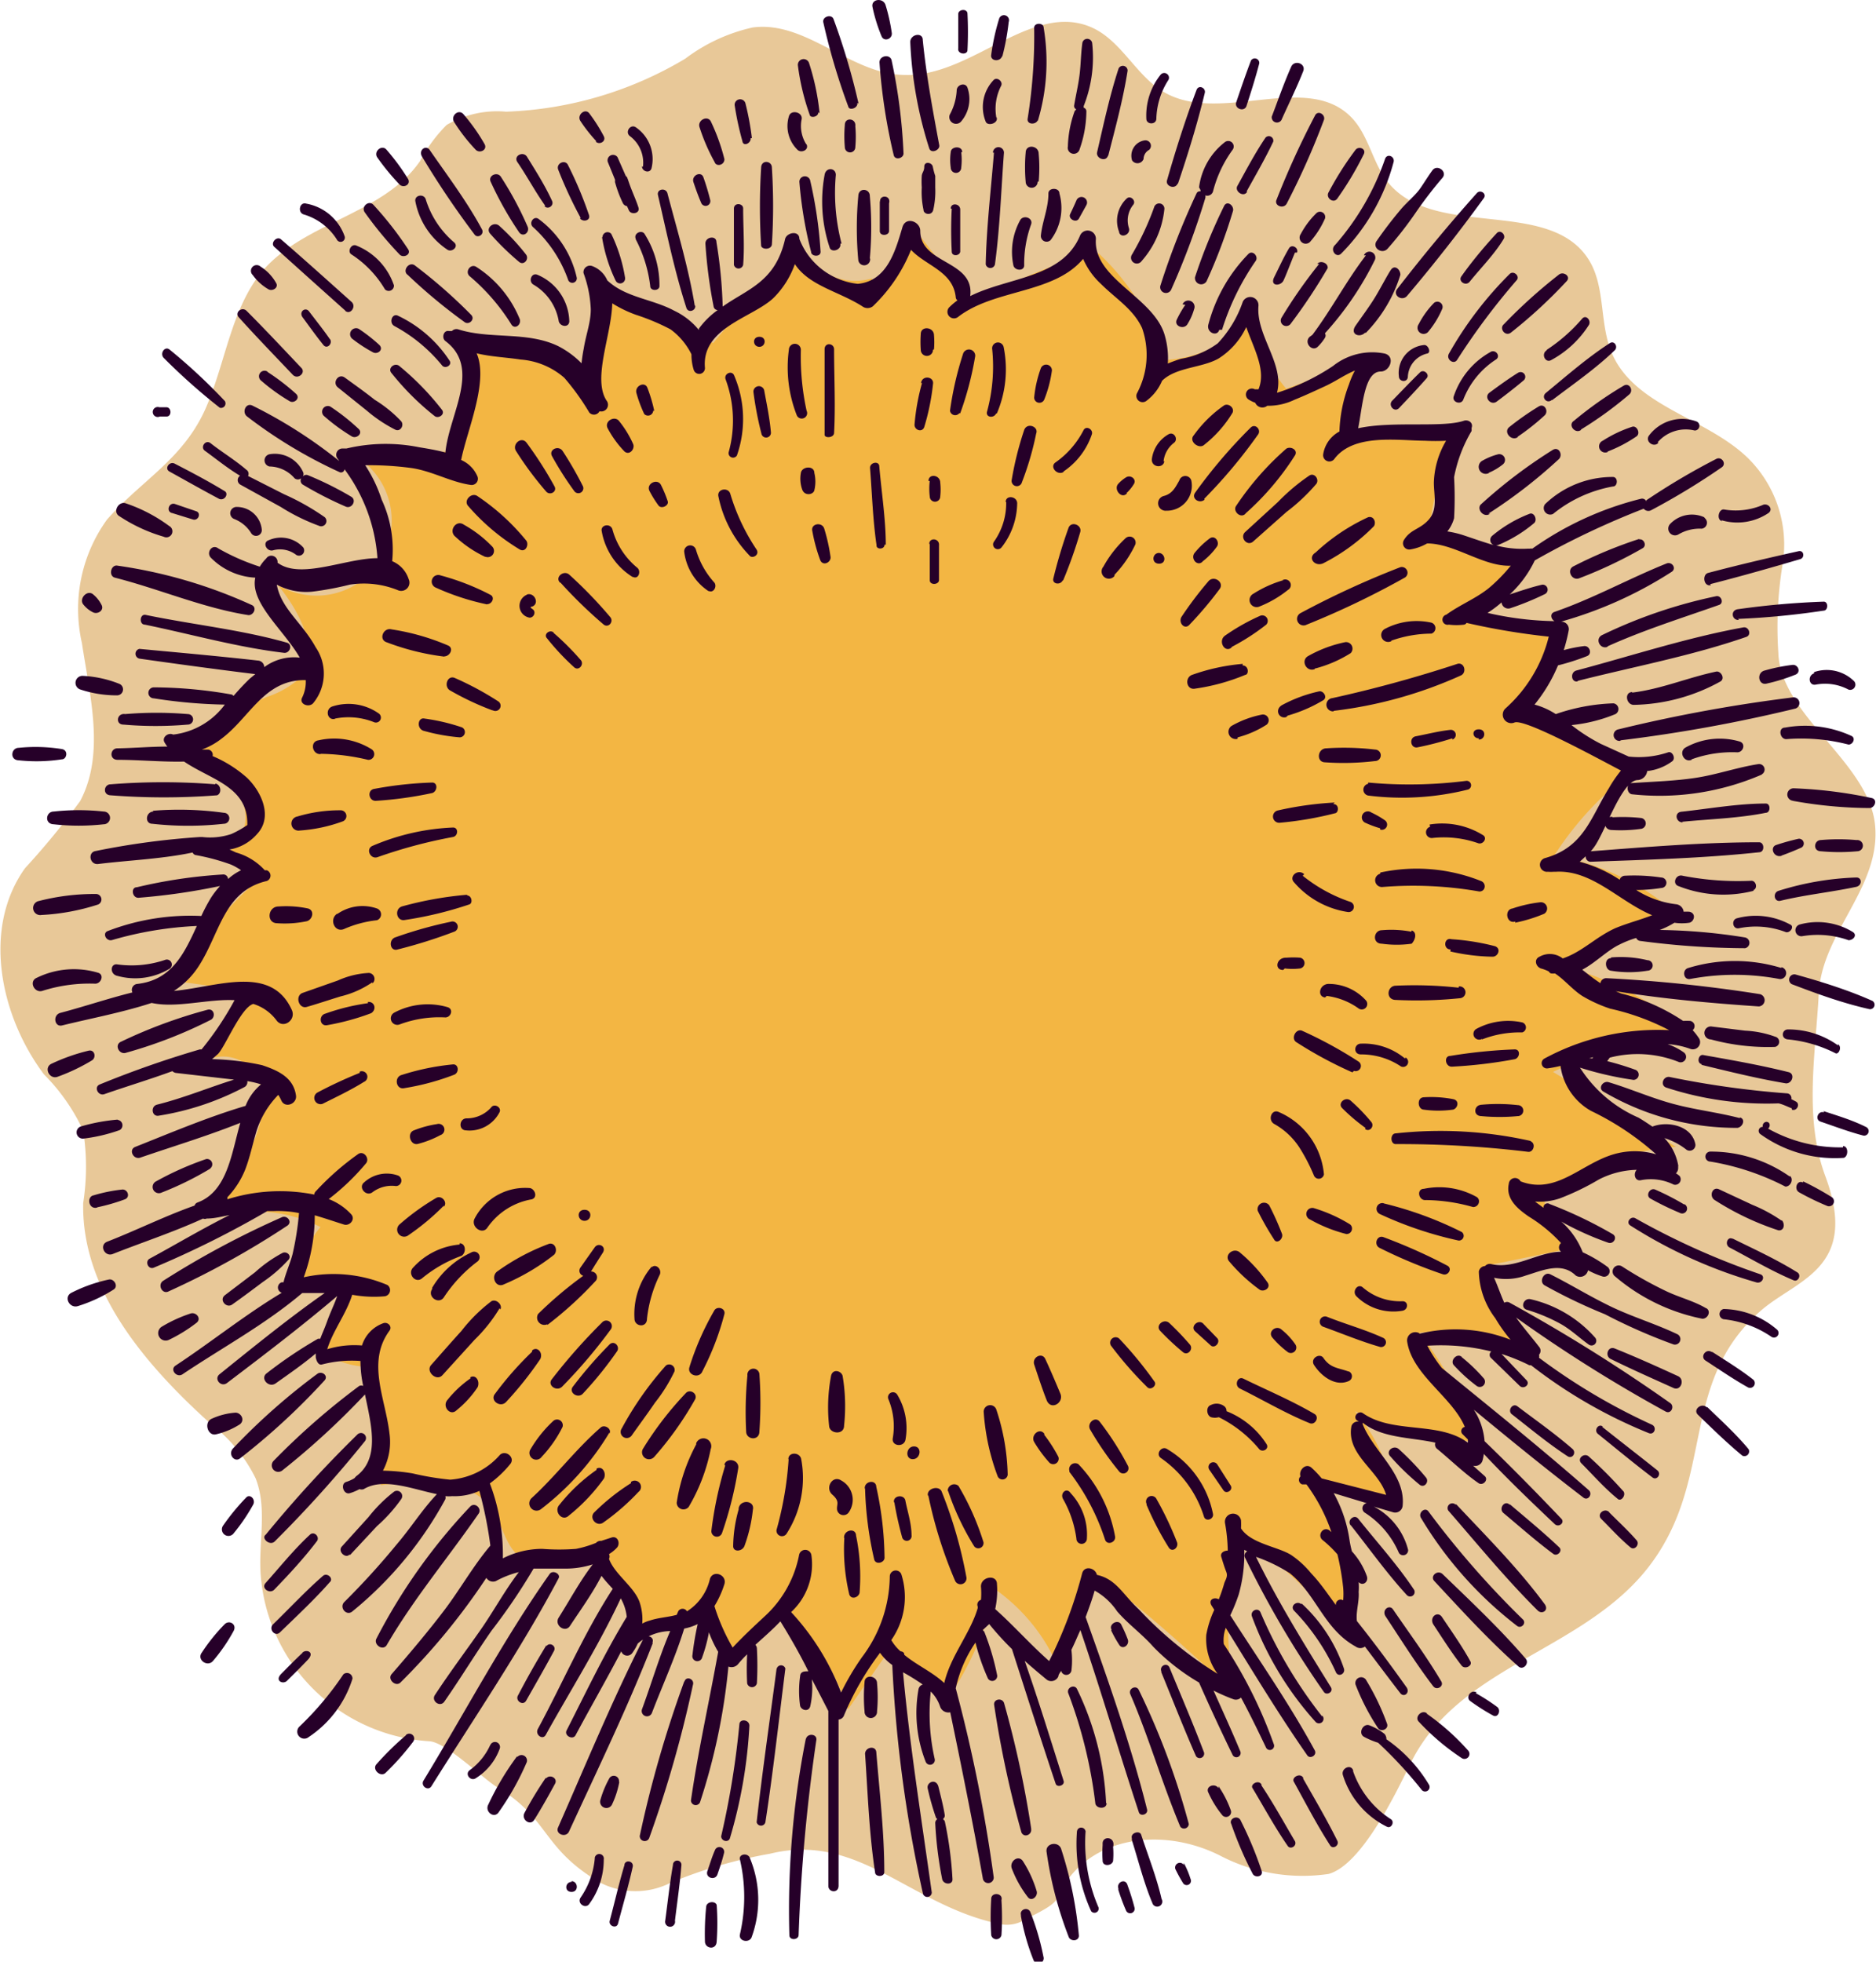 <svg xmlns="http://www.w3.org/2000/svg" viewBox="0 0 75.1 78.51"><defs><style>.cls-1{fill:#d59b44;opacity:0.55;}.cls-2{fill:#f3b643;}.cls-3{fill:#260029;}</style></defs><g id="Layer_2" data-name="Layer 2"><g id="_"><path class="cls-1" d="M8.27,16.26c.77-1.81,1-3.94,2.25-5.43,1.69-1.95,4.84-2.26,6.3-4.39A6,6,0,0,1,17.88,5a4,4,0,0,1,2.38-.53,15,15,0,0,0,7.17-2.12,7,7,0,0,1,2.7-1.25C32.29.81,34.07,3,36.24,3c2.66.08,5.1-3,7.51-1.88,1.17.55,1.75,1.94,2.87,2.58,2.25,1.29,5.69-.85,7.48,1,.69.71.84,1.8,1.45,2.58,1.86,2.34,6.49.59,8.06,3.13.67,1.09.41,2.52.91,3.71.9,2.14,3.75,2.58,5.43,4.19a4.87,4.87,0,0,1,1.41,4.28,15.52,15.52,0,0,0-.17,3.54c.09,2.5,3.61,4.37,3.87,6.87s-2.12,4.3-2.25,6.75-.6,5,.26,7.32c1.39,3.74-1.18,4.13-2.63,5.43-3.24,2.89-1.77,6.66-4.38,10.13s-7.71,4-9.62,8c-.6,1.22-1.94,4-3.25,4.37a7.15,7.15,0,0,1-4.38-.75c-2.4-1.19-5.44-.72-6.5,1.74-.15.33-1.06.7-1.37.89A1.37,1.37,0,0,1,40,77c-3.58-.75-5.62-3.68-9.17-2.81a18.86,18.86,0,0,0-4,1.17,3.09,3.09,0,0,1-3.26-.3c-1.84-1.24-1.72-2.35-3.62-3.5-.61-.36-2.06-1.81-2.75-1.87a7.22,7.22,0,0,1-6.76-6.61c-.11-1.31.28-2.69-.21-3.92A6.15,6.15,0,0,0,8.45,57c-2.62-2.36-5.19-5.34-5.12-8.85a9.39,9.39,0,0,0,0-2.9A7.83,7.83,0,0,0,1.76,43C0,40.65-.72,37.16,1,34.75a31.24,31.24,0,0,0,2.21-2.69c1-1.89.39-4.19.07-6.32a6.12,6.12,0,0,1,1-4.94C5.69,19.19,7.37,18.37,8.27,16.26Z"/><path class="cls-2" d="M62.64,47.27a10.52,10.52,0,0,1,4.45-1.37l-4.92-3a16.06,16.06,0,0,1,5.52-1.49,12.35,12.35,0,0,0-5.14-2.75,8.3,8.3,0,0,1,4.67-2,10,10,0,0,0-5-2.42,13,13,0,0,1,3.36-3.54,15.14,15.14,0,0,0-4.84-2.11L61.93,26a.62.62,0,0,0,.09-.42c-.05-.25-.37-.34-.63-.38L59,24.82l2.1-2.42a21.25,21.25,0,0,1-3.89-1.1,10.69,10.69,0,0,1,1.24-4.08,12,12,0,0,0-4.17.26,4.45,4.45,0,0,1,.54-3.13l-3.33,1.21a5.73,5.73,0,0,1-1.3-2.94,4.92,4.92,0,0,1-3.59,1.79,9.39,9.39,0,0,0-2.62-4.27,14.12,14.12,0,0,0-5,2.11L36.49,9a7.92,7.92,0,0,1-1.58,3.06c0-.31,0-.61,0-.92A2.34,2.34,0,0,1,32,9.6l-3.45,4.13-4.75-2.28c0,1.21-.07,2.42-.1,3.63a6.74,6.74,0,0,0-4.94-1.22c-.13,1.4-.27,2.8-.4,4.19l-4.14.2a3,3,0,0,1-3.1,5.16c.9,1.1,1.79,2.78.8,3.8a3.7,3.7,0,0,1-1.23.68A7.73,7.73,0,0,0,8.2,29.58a1.05,1.05,0,0,0-.37.68c0,.57.75.75,1.25,1a1.77,1.77,0,0,1-.18,3,2.34,2.34,0,0,1,1.37,1,17.24,17.24,0,0,0-3.29,4l3.19.44L8.34,42.4a1.56,1.56,0,0,1,2.11,1.1,3.77,3.77,0,0,1-.55,2.65,7.6,7.6,0,0,0-1.07,2.53,5.61,5.61,0,0,1,4,.43,5.15,5.15,0,0,0-1.07,2.14l2.3.58-1.08,2.34a3.54,3.54,0,0,0,2,.54,28.75,28.75,0,0,1,.27,4.73c1.39-.18,3-.37,4.18.64.64.56.73,1.84,1.43,2.25,1,.59,2.18-.47,3.27.43.24.19,1.58,2.68,1.27,2.77l2.93-.87,1.16,1.75,2.08-2a11.71,11.71,0,0,1,2.38,4l1.61-2.31,2.31,2a13.64,13.64,0,0,0,2-4.47,7.38,7.38,0,0,1,2.45,3A11.9,11.9,0,0,1,44,63.08a58,58,0,0,1,5.48,4.79,11.61,11.61,0,0,1,.3-6.4,30.3,30.3,0,0,1,4.51,4.26,10.25,10.25,0,0,0-2-6.45l3.53,1a6.62,6.62,0,0,0-1.58-3.8,11,11,0,0,0,5.08,1.2,22,22,0,0,0-2.49-4.34A7.68,7.68,0,0,1,61,54c-.5-1.12-1-2.23-1.51-3.34L62.7,50a6.43,6.43,0,0,1-.85-1.59C61.81,47.59,61.9,47.77,62.64,47.27Z"/><path class="cls-3" d="M21.87,19.68c.15.16.44,0,.33-.21a15.27,15.27,0,0,0-1.12-1.75c-.21-.28-.61.07-.41.35A13.46,13.46,0,0,0,21.87,19.68Zm1.14,0a.2.2,0,0,0,.33-.21,13.94,13.94,0,0,0-.81-1.41c-.16-.26-.58-.07-.43.2A13.16,13.16,0,0,0,23,19.67ZM25,18.07c.2.17.42-.1.35-.29a4.12,4.12,0,0,0-.56-.92c-.18-.25-.62,0-.46.29A4.1,4.1,0,0,0,25,18.07Zm1.19-1.63a5.92,5.92,0,0,0-.27-.91c-.1-.29-.53-.08-.44.21a5.21,5.21,0,0,0,.31.83A.21.21,0,0,0,26.15,16.44ZM20.82,22c.23.11.36-.2.25-.36a8.93,8.93,0,0,0-1.95-1.78c-.24-.18-.59.18-.37.4A8.59,8.59,0,0,0,20.82,22Zm-1.39.28a.25.25,0,0,0,.28-.4A4.85,4.85,0,0,0,18.57,21c-.31-.22-.63.25-.34.48A4.65,4.65,0,0,0,19.43,22.29Zm.07,1.9c.2,0,.32-.27.14-.37a9.79,9.79,0,0,0-2-.78.26.26,0,0,0-.19.49A9.85,9.85,0,0,0,19.5,24.19Zm-1.71,2.09c.21,0,.39-.31.16-.43a9.24,9.24,0,0,0-2.27-.65c-.34-.09-.54.42-.19.52A9.78,9.78,0,0,0,17.79,26.28Zm-4.38,2.49a2.76,2.76,0,0,1,1.58.15.2.2,0,0,0,.18-.35,2.1,2.1,0,0,0-1.85-.29C13,28.36,13.09,28.85,13.41,28.77Zm-.57,1.41a8.58,8.58,0,0,1,1.89.24.23.23,0,0,0,.15-.42,2.83,2.83,0,0,0-2.13-.36C12.39,29.68,12.5,30.21,12.84,30.18ZM12,33.24a6.2,6.2,0,0,0,1.73-.37.23.23,0,0,0-.08-.44,5.88,5.88,0,0,0-1.75.25A.28.28,0,0,0,12,33.24Zm.33,3.12a4.24,4.24,0,0,0-1.18-.08c-.43,0-.5.66-.06.67a4.31,4.31,0,0,0,1.19-.08C12.51,36.81,12.61,36.44,12.33,36.36Zm2.58,3a.24.24,0,0,0-.14-.42,3.42,3.42,0,0,0-1.24.3l-1.42.5c-.31.12-.15.65.17.56s.9-.28,1.35-.42A3.79,3.79,0,0,0,14.91,39.31Zm-.18.79a8.54,8.54,0,0,0-1.71.42c-.28.08-.22.52.08.46a9.75,9.75,0,0,0,1.76-.48C15.09,40.4,15,40.08,14.73,40.1Zm-.33,2.79a17.48,17.48,0,0,0-1.7.79.25.25,0,0,0,.21.45c.56-.28,1.13-.55,1.66-.88A.2.2,0,0,0,14.4,42.89Zm3.37,5.36c.16-.19-.09-.47-.3-.36A9.42,9.42,0,0,0,16,49a.28.28,0,0,0,.36.43A9.51,9.51,0,0,0,17.77,48.25Zm.63,1.51a2.84,2.84,0,0,0-1.86.92c-.25.25.1.67.37.42a5.31,5.31,0,0,1,1.57-.89C18.68,50.12,18.64,49.76,18.4,49.76Zm-1.1,1.78c-.21.31.27.64.47.33A5.76,5.76,0,0,1,19.1,50.5a.22.22,0,0,0-.24-.37A3.55,3.55,0,0,0,17.3,51.54Zm2.73.82c.1-.19-.17-.44-.36-.33a6.44,6.44,0,0,0-1.2,1.19c-.41.45-.81.91-1.21,1.36-.23.26.21.67.45.41L19,53.62A6.24,6.24,0,0,0,20,52.36Zm-1.2,2.76a4.32,4.32,0,0,0-.91.85c-.24.26.1.68.36.42a4.07,4.07,0,0,0,.84-.92C19.22,55.29,19.06,55,18.83,55.12Zm2.47-1.07a13.18,13.18,0,0,0-1.48,1.68c-.23.27.22.59.45.32a14,14,0,0,0,1.36-1.71C21.75,54.13,21.5,53.87,21.3,54.05Zm3.1,3.28c.1-.2-.2-.38-.35-.25-1,.87-1.79,1.93-2.76,2.82a.29.29,0,0,0,.38.44A11,11,0,0,0,24.4,57.33Zm-.52,1.45a7,7,0,0,0-1.48,1.39c-.25.26.1.7.37.44a7.38,7.38,0,0,0,1.41-1.49C24.28,58.94,24.11,58.65,23.88,58.78Zm1.38.53a8.43,8.43,0,0,0-1.45,1.15c-.27.23.08.63.35.42a9.08,9.08,0,0,0,1.4-1.22A.24.24,0,0,0,25.26,59.31Zm2.61-1.55a7.2,7.2,0,0,0-.78,2.33.27.27,0,0,0,.48.17A7.31,7.31,0,0,0,28.45,58,.31.31,0,0,0,27.87,57.76Zm1.16.85a15.31,15.31,0,0,0-.55,2.59.22.22,0,0,0,.43.09,15,15,0,0,0,.64-2.56C29.62,58.43,29.1,58.31,29,58.61Zm.54,1.75a5.62,5.62,0,0,0-.22,1.47c0,.25.36.22.45,0a6.08,6.08,0,0,0,.34-1.46C30.22,60.05,29.64,60,29.57,60.36Zm2-2a13.72,13.72,0,0,1-.47,2.77.22.22,0,0,0,.39.2,4.12,4.12,0,0,0,.58-3C32,58.11,31.56,58.11,31.56,58.4Zm2.13.86c-.35-.27-.7.27-.38.55s.16.39.19.61a.26.26,0,0,0,.46.11A.88.88,0,0,0,33.69,59.26Zm.1,2.29A7.79,7.79,0,0,0,34,63.82c.09.22.37.11.41-.07a8.05,8.05,0,0,0-.14-2.29C34.26,61.13,33.77,61.23,33.79,61.55Zm.83-2A14.2,14.2,0,0,0,35,62.43c.07.2.39.12.41-.07a13.69,13.69,0,0,0-.33-2.85C35.07,59.19,34.58,59.28,34.62,59.59Zm1.17.55a13.45,13.45,0,0,0,.31,1.4.19.19,0,0,0,.38-.07c0-.47-.16-.94-.25-1.4C36.17,59.79,35.73,59.86,35.79,60.14Zm1.36-.27a17.63,17.63,0,0,0,1.08,3.44.24.24,0,0,0,.45-.14,17.83,17.83,0,0,0-1-3.46C37.56,59.43,37.07,59.59,37.15,59.87Zm.79-.18A10.6,10.6,0,0,0,39,61.89a.21.21,0,0,0,.37-.17,10.55,10.55,0,0,0-1-2.25A.26.26,0,0,0,37.94,59.69Zm3.86-2.27c-.19-.28-.58.06-.4.34a5.31,5.31,0,0,0,.6.81.22.22,0,0,0,.36-.23A5.8,5.8,0,0,0,41.8,57.42ZM42.56,60a4.41,4.41,0,0,1,.53,1.58.21.21,0,0,0,.42,0,2.42,2.42,0,0,0-.65-1.82C42.7,59.51,42.42,59.76,42.56,60Zm.25-1.09a9,9,0,0,1,1.43,2.72c.09.23.43.1.4-.13a5.63,5.63,0,0,0-1.47-2.9A.24.24,0,0,0,42.81,58.87Zm1.22-2c-.18-.26-.55.06-.38.32a12.59,12.59,0,0,0,1.15,1.66.21.21,0,0,0,.35-.23A11.82,11.82,0,0,0,44,56.87Zm1.87,3.32a12.06,12.06,0,0,0,.89,1.71c.14.21.4,0,.33-.21A13.17,13.17,0,0,0,46.3,60,.22.22,0,0,0,45.9,60.19ZM46.73,58c-.23-.16-.49.2-.25.36a4.47,4.47,0,0,1,1.72,2.35c.08.21.39.09.36-.11A3.89,3.89,0,0,0,46.73,58Zm2,.61a.19.19,0,1,0-.32.21l.57.83c.11.16.39,0,.29-.19ZM29.17,18.1a.18.18,0,0,0,.33.13,4.42,4.42,0,0,0-.11-3.2c-.09-.23-.43-.07-.34.16A4.75,4.75,0,0,1,29.17,18.1Zm1.23-4.22c.26,0,.3-.4,0-.4S30.13,13.88,30.4,13.88Zm-.24,1.8a13.66,13.66,0,0,0,.32,1.67.19.19,0,0,0,.38-.06c-.05-.57-.17-1.13-.27-1.68A.22.22,0,0,0,30.16,15.68Zm2.13.76A10.16,10.16,0,0,1,32.06,14a.24.24,0,0,0-.48,0,5.24,5.24,0,0,0,.32,2.63A.21.21,0,0,0,32.29,16.44Zm1.1.89c.06-1.11,0-2.24,0-3.35,0-.25-.38-.29-.38,0,0,1.13,0,2.27,0,3.41C33,17.55,33.38,17.53,33.39,17.33Zm4-3.35a3.43,3.43,0,0,0,0-.56c0-.34-.53-.39-.53-.05a4.34,4.34,0,0,0,0,.63A.22.22,0,0,0,37.35,14Zm-.48,1.35A8.76,8.76,0,0,0,36.61,17c0,.22.31.32.39.09a9.21,9.21,0,0,0,.35-1.72C37.4,15.07,36.92,15,36.87,15.33Zm1.53,1.21a12.86,12.86,0,0,0,.6-2.29.25.25,0,0,0-.48-.11,13.2,13.2,0,0,0-.53,2.3A.21.21,0,0,0,38.4,16.54Zm1.47,0a4.5,4.5,0,0,0,.27-2.64.23.23,0,0,0-.46.08,6.87,6.87,0,0,1-.2,2.47C39.43,16.71,39.78,16.75,39.87,16.56ZM41.8,16a4.82,4.82,0,0,0,.31-1.17.23.23,0,0,0-.44-.1,4.71,4.71,0,0,0-.27,1.18A.21.21,0,0,0,41.8,16ZM41,17.21a12.92,12.92,0,0,0-.5,2,.21.21,0,0,0,.41.09,11.8,11.8,0,0,0,.57-1.95C41.59,17.08,41.12,16.89,41,17.21Zm1.56,1.67a2.91,2.91,0,0,0,1.15-1.5c.06-.19-.22-.36-.33-.17a3.55,3.55,0,0,1-1.13,1.3C42,18.69,42.34,19.06,42.59,18.88Zm2.53.86a1.64,1.64,0,0,0,.29-.35c.15-.2-.12-.41-.31-.28a1.42,1.42,0,0,0-.3.25C44.56,19.58,44.9,20,45.12,19.74Zm1.49-1.28a1.08,1.08,0,0,1,.42-.74c.18-.14,0-.46-.22-.34a1.34,1.34,0,0,0-.67,1C46.09,18.71,46.57,18.76,46.61,18.46Zm13,2.1a20.15,20.15,0,0,0,2.83-2.19c.16-.17,0-.5-.24-.37a19.94,19.94,0,0,0-2.9,2.2C59.11,20.4,59.41,20.74,59.65,20.56Zm0-1.63a2.36,2.36,0,0,0,.59-.35.23.23,0,0,0-.19-.4,2.53,2.53,0,0,0-.64.26A.27.27,0,0,0,59.61,18.93Zm1.16-1.44a9.35,9.35,0,0,0,1.1-.87c.16-.16,0-.48-.23-.36a11.2,11.2,0,0,0-1.2.84C60.18,17.3,60.51,17.68,60.77,17.49ZM59.7,14.07a3.18,3.18,0,0,0-1.5,1.78c-.1.24.29.38.38.14a3.36,3.36,0,0,1,1.32-1.61C60.07,14.25,59.89,14,59.7,14.07ZM56,16.34c.38-.4.75-.79,1.11-1.2.14-.15-.11-.38-.26-.24-.38.37-.74.75-1.11,1.13C55.55,16.21,55.81,16.52,56,16.34Zm1-2.53a1.12,1.12,0,0,0-1,1.25c0,.23.36.27.36,0a1,1,0,0,1,.77-.91C57.31,14.12,57.17,13.78,57,13.81Zm-2.32-.49A5.77,5.77,0,0,0,56.06,11c0-.22-.23-.42-.38-.2s-.43.77-.66,1.14-.5.73-.75,1.09S54.44,13.53,54.64,13.32Zm0-3.1c-.77,1-1.37,2.15-2.14,3.18l-.11.08c-.25.23.1.63.33.39a1.87,1.87,0,0,0,.28-.35.17.17,0,0,0,0-.18,12.67,12.67,0,0,0,2-2.94A.19.19,0,0,0,54.6,10.22Zm-1.87.34a19.38,19.38,0,0,0-1.51,2.16.22.22,0,0,0,.36.25,22.32,22.32,0,0,0,1.49-2.24C53.17,10.52,52.86,10.41,52.73,10.56Zm-.89-.45c.08-.19-.21-.36-.32-.17-.22.37-.4.77-.59,1.15s.26.37.37.14S51.68,10.49,51.84,10.11Zm-3,3.09a10.11,10.11,0,0,1,1.35-2.76c.12-.18-.13-.45-.3-.27A6.34,6.34,0,0,0,48.37,13C48.3,13.32,48.73,13.49,48.81,13.2Zm-1.47-1a4.3,4.3,0,0,0-.34.59c-.13.27.31.43.44.16a2.24,2.24,0,0,0,.25-.57A.2.2,0,0,0,47.34,12.18ZM49,8.25a22,22,0,0,0-1.16,2.84.25.25,0,0,0,.46.17,21.75,21.75,0,0,0,1.06-2.82C49.41,8.23,49.12,8,49,8.25Zm-2.8.05a11.08,11.08,0,0,1-.88,1.88.23.23,0,0,0,.38.27,3.71,3.71,0,0,0,.91-2.06A.21.21,0,0,0,46.2,8.3Zm-1.4,1c.08.26.48.08.39-.18a1,1,0,0,1,.18-.93c.12-.16-.12-.39-.27-.24A1.22,1.22,0,0,0,44.8,9.28ZM37,6.67c0,.18-.08.22-.1.36a3.69,3.69,0,0,0,0,.47,3.39,3.39,0,0,0,.07.9c0,.18.33.25.39,0a3.32,3.32,0,0,0,.08-.89c0-.15,0-.32,0-.47a2.66,2.66,0,0,1-.1-.38C37.29,6.49,37,6.45,37,6.67Zm1.52-.58c0-.27-.45-.24-.46,0a2.14,2.14,0,0,0,0,.62.21.21,0,0,0,.42,0A2.59,2.59,0,0,0,38.48,6.09Zm-.42,2.26a16.45,16.45,0,0,0,0,1.72c0,.2.32.18.34,0,0-.55,0-1.12,0-1.68C38.44,8.14,38.06,8.1,38.06,8.35Zm1.69-2.24c-.12,1.48-.3,3-.33,4.47a.19.19,0,0,0,.37,0c.2-1.48.25-3,.36-4.47A.2.2,0,0,0,39.75,6.11Zm1.79,1.16a6,6,0,0,0,0-1.12c0-.33-.51-.39-.52-.05a6.62,6.62,0,0,0,0,1.18A.22.22,0,0,0,41.54,7.27ZM41,10.62A4.64,4.64,0,0,1,41.27,9c.12-.28-.32-.43-.44-.17a2.62,2.62,0,0,0-.26,1.8C40.63,10.84,41,10.86,41,10.62Zm1.05-1a2.13,2.13,0,0,0,.36-1.88c0-.24-.44-.24-.44,0,0,.59-.24,1.11-.3,1.67A.23.23,0,0,0,42,9.65ZM43.1,8c-.08.19-.17.38-.26.57s.24.37.35.18l.3-.54A.22.22,0,1,0,43.1,8Zm-19,1.48a6.18,6.18,0,0,0,.54,1.74.2.2,0,0,0,.38-.12,6.3,6.3,0,0,0-.55-1.74A.2.2,0,0,0,24.12,9.5Zm.51-2.23a4.76,4.76,0,0,0,.33.89.22.22,0,0,0,.16.11l.08.18c.1.18.45.11.38-.12s-.2-.52-.3-.78-.1-.29-.16-.44l-.05-.05-.33-.75a.22.22,0,0,0-.39.19l.29.71S24.62,7.25,24.63,7.27Zm.83,2.31a5.41,5.41,0,0,1,.59,1.89c0,.21.37.2.37,0a3.84,3.84,0,0,0-.58-2.06C25.71,9.16,25.33,9.34,25.46,9.58Zm2.37,2.66c-.25-1.51-.7-3-1.09-4.48-.06-.24-.44-.18-.38.07.35,1.5.65,3,1.14,4.52C27.56,12.54,27.86,12.43,27.83,12.24ZM28.43,8a9.32,9.32,0,0,0-.27-.9c-.09-.27-.49-.08-.4.19s.19.55.31.83A.19.19,0,0,0,28.43,8Zm.95.32c0,.76,0,1.53,0,2.28a.19.19,0,0,0,.37,0c.06-.74,0-1.5,0-2.24C29.77,8.13,29.38,8.09,29.38,8.35ZM30.9,9.78a24.19,24.19,0,0,0,0-3.07c0-.28-.42-.33-.43,0a25.15,25.15,0,0,0,0,3.13C30.51,10,30.88,10,30.9,9.78Zm1.38-4a1.36,1.36,0,0,1-.19-1c.06-.3-.44-.41-.51-.12A1.33,1.33,0,0,0,31.93,6C32.08,6.14,32.41,6,32.28,5.76ZM32,7.27a16.49,16.49,0,0,0,.47,2.81c0,.19.38.22.38,0a17.43,17.43,0,0,0-.42-2.87A.22.22,0,0,0,32,7.27Zm1.69,2.48A8,8,0,0,1,33.46,7c0-.29-.4-.32-.45,0a5.83,5.83,0,0,0,.21,2.93C33.31,10.12,33.69,10,33.64,9.75ZM33.82,5a5.27,5.27,0,0,0,0,.89.21.21,0,0,0,.42,0,4.72,4.72,0,0,0,0-.84C34.28,4.73,33.82,4.68,33.82,5Zm1,5.35a14,14,0,0,0,0-2.51c0-.3-.45-.34-.46,0a13.88,13.88,0,0,0,0,2.58A.22.22,0,0,0,34.83,10.34Zm.4-2.28c0,.39,0,.78,0,1.18,0,.21.36.19.37,0l0-1.11C35.68,7.81,35.22,7.78,35.23,8.06ZM23.09,11.12a4,4,0,0,0-1.52-2.35c-.2-.16-.42.16-.23.32a5.17,5.17,0,0,1,1.41,2.13A.18.18,0,0,0,23.09,11.12Zm-2.3-.63c.19.14.4-.12.27-.3A9,9,0,0,0,20,9.05c-.22-.22-.59.08-.37.31A10.6,10.6,0,0,0,20.79,10.49Zm.73.51c-.25-.11-.39.28-.15.4a2.1,2.1,0,0,1,1,1.47c.07.21.4.25.42,0A2.07,2.07,0,0,0,21.52,11Zm-2.44-.31c-.24-.17-.5.2-.26.38A8.16,8.16,0,0,1,20.48,13c.14.19.39,0,.33-.22A4.5,4.5,0,0,0,19.08,10.69ZM16.32,11a21.77,21.77,0,0,0,2.29,1.9c.18.11.41-.12.26-.29a20.57,20.57,0,0,0-2.28-2C16.35,10.47,16.1,10.85,16.32,11ZM18,14.44a5.06,5.06,0,0,0-2.06-1.8c-.24-.13-.39.28-.15.41a6.33,6.33,0,0,1,1.91,1.58C17.83,14.78,18.11,14.61,18,14.44Zm-2.81-.63a6.61,6.61,0,0,0-.83-.65.24.24,0,0,0-.27.39,5.78,5.78,0,0,0,.84.55C15.11,14.2,15.37,14,15.19,13.81Zm2.22,2.85c.15.1.41-.07.29-.25A11,11,0,0,0,16,14.66c-.19-.18-.51.08-.32.28A10.64,10.64,0,0,0,17.41,16.66Zm-1.58.54c.2.09.36-.18.23-.34A5.17,5.17,0,0,0,15,16c-.39-.31-.8-.6-1.2-.89-.25-.18-.51.2-.28.39l1.17.94A5.71,5.71,0,0,0,15.83,17.2Zm-1.74.27c.18.1.45-.12.27-.3a8.36,8.36,0,0,0-1.14-.9.23.23,0,0,0-.26.37A7.63,7.63,0,0,0,14.09,17.47Zm-1.95,1.44a1.24,1.24,0,0,0-1.35-.73.25.25,0,0,0,0,.49,1.35,1.35,0,0,1,1,.47.21.21,0,0,0,.27,0,.19.19,0,0,0,.07.26,14.67,14.67,0,0,0,1.72.88c.24.09.44-.26.21-.4a13.27,13.27,0,0,0-1.73-.86.17.17,0,0,0-.21.06A.2.2,0,0,0,12.14,18.91ZM9.37,20.77a1.38,1.38,0,0,1,.68.56.23.23,0,0,0,.43-.13,1,1,0,0,0-1-.91A.25.25,0,0,0,9.37,20.77Zm1.39.85c-.28.09-.08.49.19.4a1.06,1.06,0,0,1,.91.19.21.21,0,0,0,.28-.3A1.21,1.21,0,0,0,10.76,21.62Zm-4.21-.14a.24.24,0,0,0,.22-.43,6.28,6.28,0,0,0-1.72-.9c-.3-.12-.56.34-.27.51A6.48,6.48,0,0,0,6.55,21.48ZM4.6,23.12c1.77.45,3.55,1.22,5.35,1.5.21,0,.34-.3.14-.4a19.51,19.51,0,0,0-5.38-1.58C4.44,22.58,4.33,23.05,4.6,23.12ZM3.71,24.5c.19.11.48-.07.35-.3a1.3,1.3,0,0,0-.33-.41c-.24-.21-.6.19-.38.42A1.12,1.12,0,0,0,3.71,24.5ZM5.8,25c1.85.38,3.71.91,5.59,1.13.23,0,.33-.34.09-.41C9.65,25.2,7.71,25,5.83,24.61,5.59,24.56,5.56,25,5.8,25ZM3.2,27.59a4.62,4.62,0,0,0,1.47.24.24.24,0,0,0,.11-.46,4.55,4.55,0,0,0-1.46-.32A.28.28,0,0,0,3.2,27.59ZM4.94,29a14.83,14.83,0,0,0,2.58,0,.21.21,0,0,0,0-.42,15,15,0,0,0-2.51,0C4.67,28.53,4.61,29,4.94,29ZM2.48,30.39c.19,0,.27-.36,0-.41a6.66,6.66,0,0,0-1.73-.05c-.31,0-.37.49,0,.5A6.66,6.66,0,0,0,2.48,30.39Zm6.14,1a26.64,26.64,0,0,0-4.19,0c-.28,0-.33.43,0,.44a27.53,27.53,0,0,0,4.26,0C8.89,31.75,8.85,31.4,8.62,31.36ZM4.15,32.48a9.18,9.18,0,0,0-2,0c-.32,0-.38.5,0,.51a9.08,9.08,0,0,0,2,0A.22.22,0,0,0,4.15,32.48Zm2,0c-.32,0-.37.49-.05.49a13,13,0,0,0,2.86,0,.22.22,0,0,0,0-.44A13,13,0,0,0,6.11,32.45ZM1.66,36.62a8.75,8.75,0,0,0,2.27-.42.22.22,0,0,0-.07-.42,8.94,8.94,0,0,0-2.3.28A.28.28,0,0,0,1.66,36.62Zm2.26,2.31a3.38,3.38,0,0,0-2.44.2c-.35.14-.1.65.24.52a6.23,6.23,0,0,1,2.1-.28C4.06,39.36,4.18,39,3.92,38.93Zm2.87-.16a.2.2,0,0,0-.16-.36,4.17,4.17,0,0,1-1.92.19c-.3-.06-.33.4,0,.46A2.66,2.66,0,0,0,6.79,38.77ZM3.55,42.05a7.64,7.64,0,0,0-1.48.52c-.34.15-.09.66.25.52a7.71,7.71,0,0,0,1.36-.65C3.86,42.33,3.8,42,3.55,42.05Zm4.9-1.24c.19-.12.12-.45-.13-.4a19.81,19.81,0,0,0-3.47,1.28c-.29.12-.08.55.21.44A18.33,18.33,0,0,0,8.45,40.81Zm-3.74,4a7.36,7.36,0,0,0-1.46.27.25.25,0,0,0,.09.49,6.64,6.64,0,0,0,1.45-.34A.22.22,0,0,0,4.71,44.82Zm-.82,3.51A7.74,7.74,0,0,0,5,48c.23-.09.11-.42-.12-.39a6.29,6.29,0,0,0-1.13.23C3.46,47.89,3.54,48.42,3.89,48.33Zm4.53-1.56a.21.21,0,0,0-.17-.37,12.32,12.32,0,0,0-2,.89.25.25,0,0,0,.22.45A12.65,12.65,0,0,0,8.42,46.77ZM4.36,51.21a6.06,6.06,0,0,0-1.48.52c-.36.16-.1.66.25.54a5.93,5.93,0,0,0,1.42-.66C4.75,51.48,4.57,51.17,4.36,51.21Zm6.94-2.5a35.56,35.56,0,0,0-4.75,2.54c-.27.15-.06.58.21.43a34.24,34.24,0,0,0,4.75-2.63C11.71,48.9,11.5,48.64,11.3,48.71ZM7.63,52.57a5.57,5.57,0,0,0-1.14.52.3.3,0,0,0,.26.54,6.13,6.13,0,0,0,1.12-.69C8.08,52.77,7.85,52.5,7.63,52.57Zm3.69-2.43a5.41,5.41,0,0,0-1.11.78L9,51.84c-.24.19.07.55.31.36.41-.29.81-.59,1.21-.89a5.73,5.73,0,0,0,1-.86C11.71,50.28,11.5,50.07,11.32,50.14Zm-1.91,6.4a2.72,2.72,0,0,0-.93.24c-.34.14-.16.73.19.62A3,3,0,0,0,9.61,57C9.83,56.81,9.62,56.52,9.41,56.54Zm.21,1.82A27.15,27.15,0,0,0,13,55.24c.15-.19-.12-.38-.29-.26a25.66,25.66,0,0,0-3.39,3C9.12,58.22,9.4,58.55,9.62,58.36Zm.23,1.58a9,9,0,0,0-.92,1.12.26.26,0,0,0,.43.3,7.5,7.5,0,0,0,.78-1.15C10.24,60,10,59.77,9.85,59.94ZM11,61.69a49.08,49.08,0,0,0,3.6-4,.2.2,0,0,0-.3-.27,49.17,49.17,0,0,0-3.66,4C10.44,61.56,10.8,61.89,11,61.69ZM9,65a7.29,7.29,0,0,0-.92,1.14c-.22.29.24.61.46.32a6.89,6.89,0,0,0,.82-1.2C9.48,65,9.18,64.83,9,65Zm3.69-3.32c.12-.18-.12-.41-.28-.26-.64.59-1.2,1.29-1.78,1.94-.19.21.18.46.36.25C11.58,63,12.2,62.33,12.71,61.65Zm.52,1.64c.15-.16-.12-.39-.28-.25-.69.6-1.32,1.28-2,1.94-.19.19.08.52.28.32C11.92,64.64,12.61,64,13.23,63.29Zm.8-1.08,1.08-1.16A6.14,6.14,0,0,0,16.06,60a.21.21,0,0,0-.31-.28,5.86,5.86,0,0,0-1,1l-1.06,1.17C13.5,62.09,13.84,62.4,14,62.21Zm-1.91,3.92c-.29.27-.56.55-.84.83s.07.44.23.28.57-.56.84-.85S12.29,66,12.12,66.13Zm1.64.86A12.39,12.39,0,0,1,12,69.09a.28.28,0,0,0,.36.43,4.37,4.37,0,0,0,1.75-2.33A.22.22,0,0,0,13.76,67Zm1.73-1.16c1.09-1.88,2.46-3.5,3.69-5.28.14-.2-.14-.47-.33-.29a23,23,0,0,0-3.76,5.29C14.94,65.82,15.33,66.1,15.49,65.83Zm.77,3.6a11.54,11.54,0,0,0-1.17,1.15c-.19.21.17.54.37.34a10.54,10.54,0,0,0,1.09-1.23C16.69,69.51,16.44,69.29,16.26,69.43ZM22,63c-1.85,2.62-3.38,5.53-5.05,8.27-.12.21.19.43.32.22C19,68.73,20.86,66,22.36,63.17,22.46,63,22.13,62.81,22,63Zm-2.38,6.85a2.52,2.52,0,0,1-.82,1c-.21.16.05.47.26.31A2.32,2.32,0,0,0,20,70,.18.18,0,0,0,19.63,69.84Zm2.25-4c-.39.64-.76,1.29-1.13,2-.13.21.19.44.32.22.38-.67.76-1.33,1.12-2C22.28,65.87,22,65.71,21.88,65.88Zm-1.17,4.44a11.05,11.05,0,0,0-1.15,1.93c-.16.29.24.59.42.3a10.88,10.88,0,0,0,1.12-2A.22.22,0,0,0,20.71,70.32Zm1.15.86A15.07,15.07,0,0,0,21,72.55c-.15.27.23.55.39.28.3-.48.59-1,.84-1.46C22.32,71.15,22,71,21.86,71.18Zm4.27-5.41c.09-.24-.26-.35-.37-.14-1.24,2.45-2.29,5-3.41,7.54-.12.27.32.43.44.16C23.92,70.82,25.13,68.33,26.13,65.77Zm-1.34,5.56a.21.21,0,0,0-.38-.14,4,4,0,0,0-.36.86.25.25,0,0,0,.47.18A3.59,3.59,0,0,0,24.79,71.33Zm2.61-4a45.89,45.89,0,0,0-1.78,6.18c0,.23.3.28.38.08a47.24,47.24,0,0,0,1.75-6.13C27.81,67.2,27.47,67.06,27.4,67.3ZM29.6,69a33.88,33.88,0,0,1-.73,4.49c0,.2.29.27.35.08A19.28,19.28,0,0,0,30,69.07C30,68.82,29.62,68.78,29.6,69Zm1.49-2.23c-.27,2.06-.57,4.11-.8,6.16a.18.18,0,0,0,.35,0c.31-2,.54-4.1.8-6.15A.18.18,0,0,0,31.09,66.8Zm1.17,2.81a35.27,35.27,0,0,0-.66,7.87c0,.22.36.2.37,0a70.81,70.81,0,0,1,.71-7.81C32.72,69.39,32.31,69.35,32.26,69.61Zm2.85-1.09a6,6,0,0,0,0-1.12c0-.31-.49-.37-.5-.05a6.62,6.62,0,0,0,0,1.18A.22.22,0,0,0,35.11,68.52Zm-.48,1.7c.11,1.58.16,3.17.4,4.74,0,.2.37.2.37,0,0-1.6-.19-3.2-.32-4.8C35.06,69.84,34.61,69.92,34.63,70.22Zm3.13,2.6a.16.16,0,0,0,.06-.15c-.06-.38-.16-.75-.25-1.12s-.5-.19-.43.07a10.39,10.39,0,0,0,.33,1.16s0,0,.05.06a.18.18,0,0,0-.08.17,15.24,15.24,0,0,0,.28,2.24c.06.21.41.23.41,0a14.8,14.8,0,0,0-.3-2.29A.15.15,0,0,0,37.76,72.82Zm3.52.39a41.48,41.48,0,0,0-1.08-5c-.06-.25-.45-.19-.4.07a41.89,41.89,0,0,0,1.09,5.09C41,73.57,41.31,73.43,41.28,73.21Zm3-1a11.69,11.69,0,0,0-1.16-4.57c-.1-.23-.45-.06-.35.17a18.71,18.71,0,0,1,1.08,4.41C43.91,72.41,44.31,72.41,44.3,72.16Zm.2-6.93a4.91,4.91,0,0,0,.33.59c.14.2.41,0,.34-.22a5.79,5.79,0,0,0-.25-.57C44.79,64.76,44.36,65,44.5,65.23ZM47.59,73a29.69,29.69,0,0,0-2-5.36c-.1-.22-.44-.06-.34.17.75,1.74,1.26,3.54,2,5.3A.19.19,0,0,0,47.59,73Zm-1.1-6.07c.46,1.12.9,2.25,1.39,3.36a.18.18,0,0,0,.32-.15c-.43-1.14-.91-2.25-1.37-3.37C46.74,66.5,46.4,66.67,46.49,66.89Zm6.44,1.77a18.27,18.27,0,0,1-2.47-4.17c-.1-.22-.43-.06-.34.17a13,13,0,0,0,2.55,4.22A.17.17,0,0,0,52.93,68.66Zm-.83-4.49c-.18-.17-.48.07-.29.26a8.63,8.63,0,0,1,1.67,2.46c.1.21.39.06.32-.15A6.26,6.26,0,0,0,52.1,64.17ZM55.53,69a9.57,9.57,0,0,0-.83-1.74.23.23,0,0,0-.42.2,9,9,0,0,0,.89,1.71C55.29,69.33,55.59,69.21,55.53,69Zm1.86-1.5c.12.16.42,0,.31-.2-.59-1-1.28-1.93-1.93-2.88-.14-.22-.46,0-.31.26C56.09,65.63,56.7,66.61,57.39,67.51Zm-3.32-6.46c.74.93,1.44,1.92,2.24,2.79a.18.18,0,0,0,.28-.23c-.67-1-1.48-1.89-2.22-2.82C54.21,60.59,53.91,60.85,54.07,61.05Zm4.77,5.41c-.34-.61-.74-1.17-1.12-1.74-.17-.24-.5,0-.35.29.37.56.73,1.13,1.14,1.66C58.65,66.84,59,66.65,58.84,66.46ZM57.75,63c-.2-.19-.52.08-.33.28,1.08,1.16,2.18,2.37,3.37,3.42.19.16.44-.13.29-.31C60.06,65.2,58.88,64.09,57.75,63Zm-.86-2.24a15.44,15.44,0,0,0,3.85,4.32c.16.11.37-.11.23-.26a36.2,36.2,0,0,1-3.78-4.32C57.05,60.29,56.75,60.55,56.89,60.76ZM56,58c-.21-.19-.55.08-.34.29a9.79,9.79,0,0,0,1.18,1.14c.18.13.38-.12.25-.29A10.66,10.66,0,0,0,56,58Zm2.26,2.21a.19.19,0,0,0-.28.25c1.16,1.33,2.3,2.73,3.58,4,.17.16.44,0,.29-.24C60.79,62.78,59.52,61.51,58.3,60.21Zm2.16,0c-.2-.17-.43.17-.24.34.66.55,1.3,1.12,2,1.64.16.12.39-.12.24-.26C61.8,61.34,61.13,60.79,60.46,60.22Zm4,.31c-.19-.19-.51.08-.32.27.38.38.75.79,1.17,1.14.17.14.38-.12.25-.28C65.18,61.26,64.79,60.9,64.42,60.53Zm-5.9-6.21c-.19-.18-.5.15-.31.34a6.57,6.57,0,0,0,.92.83.21.21,0,0,0,.28-.3A6.65,6.65,0,0,0,58.52,54.32Zm2,2.29c.73.57,1.45,1.17,2.23,1.68.19.13.37-.14.2-.29-.7-.61-1.47-1.15-2.21-1.71C60.55,56.14,60.33,56.46,60.53,56.61ZM65,59.7a18.35,18.35,0,0,0-1.39-1.4c-.18-.18-.49.07-.31.26.48.48.93,1,1.45,1.42C64.88,60.12,65.09,59.87,65,59.7Zm-.83-2.6c-.18-.15-.38.15-.2.29.72.58,1.44,1.18,2.18,1.74.18.14.37-.14.2-.28C65.6,58.25,64.86,57.68,64.13,57.1Zm-2-36.53a5.27,5.27,0,0,1,2.4-1.1c.2,0,.21-.38,0-.38a3.89,3.89,0,0,0-2.72,1.09A.26.26,0,0,0,62.17,20.57Zm3.45,1A17.77,17.77,0,0,0,63,22.66c-.31.14-.08.61.23.48a17.75,17.75,0,0,0,2.53-1.2C65.94,21.83,65.8,21.55,65.62,21.59Zm-1.27,4.3c1.46-.66,3-1.14,4.47-1.66.2-.07.09-.38-.11-.35a19.66,19.66,0,0,0-4.58,1.56C63.84,25.57,64.05,26,64.35,25.89Zm-1.19,1.38c2.25-.57,4.56-1,6.75-1.76.22-.08.1-.42-.12-.38-2.26.41-4.48,1.14-6.7,1.73C62.84,26.93,62.91,27.33,63.16,27.27Zm2.18.45c-.33,0-.24.53.08.51a7.4,7.4,0,0,0,3.46-.94c.19-.13,0-.43-.18-.39C67.56,27.12,66.5,27.58,65.34,27.72Zm-.47,1.93a60.59,60.59,0,0,0,7-1.27.23.23,0,0,0-.08-.45,60.85,60.85,0,0,0-7,1.28A.22.22,0,0,0,64.87,29.65Zm2.85.76a4.77,4.77,0,0,1,1.83-.28c.23,0,.35-.34.1-.43a2.82,2.82,0,0,0-2.16.23C67.18,30.07,67.41,30.54,67.72,30.41Zm2.81.6a.22.22,0,0,0-.13-.41c-.85.13-1.66.42-2.51.55s-1.7.15-2.55.21c-.26,0-.23.43,0,.45A10.28,10.28,0,0,0,70.53,31Zm-6,1.7c-.34,0-.39.53,0,.53a5.8,5.8,0,0,0,1.18-.05.22.22,0,0,0,0-.43A7,7,0,0,0,64.56,32.71Zm2.81.2c1.11-.11,2.26-.14,3.35-.36.19,0,.2-.37,0-.37-1.13,0-2.28.21-3.4.33C67,32.54,67.11,32.94,67.37,32.91Zm2.84,2.74c.19-.06.13-.37-.06-.38a11.6,11.6,0,0,1-2.76-.2c-.28-.08-.44.34-.15.42A4.87,4.87,0,0,0,70.21,35.65ZM71.66,37a2.89,2.89,0,0,0-2.12-.25c-.25.06-.18.46.08.4a3.37,3.37,0,0,1,1.88.16C71.68,37.34,71.84,37.07,71.66,37Zm-7.17,1.35c-.28,0-.25.47,0,.5a4.46,4.46,0,0,0,1.46,0,.21.21,0,0,0,0-.42A4.53,4.53,0,0,0,64.49,38.32Zm6.82.39a6.37,6.37,0,0,0-3.72,0c-.27.07-.2.5.08.44a9.63,9.63,0,0,1,3.55,0A.2.2,0,0,0,71.31,38.71Zm-2.82,2.34a.26.26,0,0,0,0,.52,8.65,8.65,0,0,0,2.57.3.21.21,0,0,0,0-.41,4.06,4.06,0,0,0-1.2-.24Zm-.37,1.54c1.12.27,2.24.55,3.38.74.26,0,.36-.39.1-.45-1.12-.28-2.26-.48-3.39-.68C68,42.16,67.9,42.54,68.12,42.59Zm1.53,2.13c-.88-.23-1.78-.33-2.67-.57s-1.72-.61-2.59-.87c-.23-.06-.43.25-.2.38a10.46,10.46,0,0,0,5.37,1.45C69.77,45.1,69.89,44.79,69.65,44.72Zm2,2.34a5.48,5.48,0,0,0-3.18-1,.2.2,0,0,0,0,.4,10.1,10.1,0,0,1,3,1C71.68,47.5,71.82,47.19,71.65,47.06Zm-.32,1.77a6.09,6.09,0,0,0-1.18-.64l-1.33-.62c-.28-.13-.42.3-.16.44a11.06,11.06,0,0,0,2.53,1.2C71.42,49.27,71.47,49,71.33,48.83ZM60.44,52.14a.2.2,0,0,0-.22,0c-.15-.33-.26-.67-.41-1a2.33,2.33,0,0,0,1.27-.09c.66-.2,1.43-.56,2,0a.32.32,0,0,0,.49-.21,3.37,3.37,0,0,0,.59.25.22.22,0,0,0,.2-.38,5.58,5.58,0,0,0-1-.59,3.19,3.19,0,0,0-.86-1.23,11.87,11.87,0,0,0,1.89.85c.2.06.37-.21.18-.34a17.26,17.26,0,0,0-2.53-1.21.16.16,0,0,0-.25.15l-.34-.25a2.53,2.53,0,0,0,1-.13A10.22,10.22,0,0,0,64,47.21a3.46,3.46,0,0,1,1.52-.39c-.15.16-.07.48.19.41a2.06,2.06,0,0,1,1.29.18.22.22,0,0,0,.24-.34.83.83,0,0,0-.15-.11.29.29,0,0,0,.09-.2s0,0,0-.07a.13.13,0,0,0,0-.06,2.11,2.11,0,0,0-.55-1.08,2.74,2.74,0,0,1,.89.47.23.23,0,0,0,.35-.22c-.14-.75-1.11-.95-1.72-.71-.18-.12-.37-.25-.56-.36a5.26,5.26,0,0,1-2.34-2,13.25,13.25,0,0,0,2.14.49.21.21,0,0,0,.09-.4,11.52,11.52,0,0,0-1.14-.35l.1-.14a4.43,4.43,0,0,1,2.78.18.22.22,0,0,0,.2-.38,2.59,2.59,0,0,0-.66-.34,3.29,3.29,0,0,1,.91.19.29.29,0,0,0,.32-.46,2.26,2.26,0,0,0-.23-.29.21.21,0,0,0-.1-.37,2.64,2.64,0,0,0-.28,0,7.93,7.93,0,0,0-2.49-1.1l-.21-.09c1.89.31,3.83.48,5.73.61a.25.25,0,0,0,.05-.49,57.74,57.74,0,0,0-6.15-.64.23.23,0,0,0-.24.2c-.25-.16-.49-.35-.73-.54.52-.27,1-.77,1.48-1a4,4,0,0,1,.68-.27.2.2,0,0,0,.17.12,32.78,32.78,0,0,0,4.19.29.22.22,0,0,0,0-.43,23,23,0,0,0-3.42-.3,3.23,3.23,0,0,0,.59-.29,2,2,0,0,0,.6,0c.2-.05.28-.38,0-.44a1.6,1.6,0,0,0-.23,0,.34.34,0,0,0-.31-.3,3.82,3.82,0,0,1-1.59-.57,6.45,6.45,0,0,0,1-.08.21.21,0,0,0,0-.42,7.28,7.28,0,0,0-1.47-.07.22.22,0,0,0-.19.16,5.42,5.42,0,0,0-1.6-.72l.24-.22a.2.2,0,0,0,.18.22c2.25-.08,4.53-.14,6.76-.38.23,0,.22-.4,0-.4-2.24,0-4.51.19-6.74.36a1.27,1.27,0,0,0,.1-.12c.45-.55,1.13-2.74,1.79-2.73a.41.41,0,0,0,.37-.36,2.06,2.06,0,0,0,1-.39c.16-.12,0-.42-.16-.36a3.71,3.71,0,0,1-1.58.17l-1.12-.51a7.07,7.07,0,0,1-1.17-.75,6.23,6.23,0,0,0,1.76-.44.23.23,0,0,0-.08-.43,7.78,7.78,0,0,0-2.31.43,2.94,2.94,0,0,0-.85-.38,6.29,6.29,0,0,0,.94-1.57,9.21,9.21,0,0,0,1.16-.37c.23-.09.1-.44-.13-.4a5.66,5.66,0,0,0-.8.16,6.68,6.68,0,0,0,.2-.8.3.3,0,0,0-.31-.34,16.28,16.28,0,0,0,4.44-2c.19-.14,0-.41-.21-.33-1.52.61-2.93,1.4-4.49,1.94-.2.07-.14.29,0,.37a12.76,12.76,0,0,1-2.68-.33,4.3,4.3,0,0,0,.56-.42.27.27,0,0,0,.36.23,11.26,11.26,0,0,0,1.39-.57.2.2,0,0,0-.12-.37c-.44.1-.87.25-1.3.39a4.46,4.46,0,0,0,1-1.36,32.82,32.82,0,0,1,4.36-2.07.24.24,0,0,0,.3.06,28.07,28.07,0,0,0,2.83-1.72c.19-.14,0-.43-.21-.34a27.27,27.27,0,0,0-2.81,1.66s0,0,0,.05a.19.19,0,0,0-.21-.11,12.85,12.85,0,0,0-4.36,2,.15.15,0,0,0-.09,0s-.06,0-.1,0a4,4,0,0,1-1.33-.15.18.18,0,0,0,.16,0,5.46,5.46,0,0,0,1.44-.88c.13-.13,0-.43-.18-.37a5.28,5.28,0,0,0-1.5.88.22.22,0,0,0,.07.38c-.39-.11-.78-.25-1.23-.4a3.93,3.93,0,0,0-.64-.15,1.48,1.48,0,0,0,.27-.53,14.94,14.94,0,0,0,0-1.64,5.7,5.7,0,0,1,.7-1.85,1,1,0,0,0,0-.12c.08-.21-.13-.35-.31-.29-.86.29-2.86,0-4.23.3.18-.91.25-2.27.9-2.27.38,0,.6-.61.16-.72a2.52,2.52,0,0,0-2.07.5,8.62,8.62,0,0,1-2.24,1.07c.31-1.16-.85-2.29-.74-3.49a.33.33,0,0,0-.63-.15,4.57,4.57,0,0,1-1,1.66,3.43,3.43,0,0,1-1.47.62,5.41,5.41,0,0,0-.53.19,3.27,3.27,0,0,0-.12-1.12c-.43-1.54-2.87-2.26-2.76-3.86a.33.33,0,0,0-.63-.15c-.71,1.72-2.86,1.66-4.4,2.43.18-1.44-2-1.26-2-2.61,0-.37-.57-.59-.71-.16-.28.94-.61,2.17-1.79,2.28A2.83,2.83,0,0,1,32,9.56c0-.35-.5-.26-.57,0-.39,1.73-1.5,2-2.5,2.71a18.62,18.62,0,0,0-.25-2.58c0-.29-.47-.21-.44.08a19.38,19.38,0,0,0,.33,2.51.17.17,0,0,0,.16.13,3.28,3.28,0,0,0-.75.74.21.21,0,0,0,0,.06,2.87,2.87,0,0,0-1-.78c-.88-.47-1.94-.52-2.67-1.21a1.05,1.05,0,0,0-.6-.57.26.26,0,0,0-.35.28,4.73,4.73,0,0,1,.29,1.45c0,.53-.19,1-.28,1.56q-.06.3-.09.6a3.61,3.61,0,0,0-.94-.69c-1.25-.6-2.72-.26-4-.67a.25.25,0,0,0-.25.07l-.11,0c-.23-.05-.31.28-.15.4,1.45,1.09.15,2.92,0,4.46-.37-.1-.75-.16-1.05-.21a6.8,6.8,0,0,0-2.91.05l-.15,0a.25.25,0,0,0-.21.4.86.86,0,0,1,.07.1,19,19,0,0,0-3.48-2.22c-.26-.12-.42.26-.22.43a19.05,19.05,0,0,0,3.7,2.23.14.14,0,0,0,.21-.11,6.75,6.75,0,0,1,1.32,3.56c-1.27,0-3.08.87-4,.18a.25.25,0,0,0-.41-.22l-.06.07a1.53,1.53,0,0,0-.24.31,8.8,8.8,0,0,1-1.66-.73c-.26-.2-.51.19-.28.39a2.69,2.69,0,0,0,1.76.78C10,24.13,11.37,25.22,12,26.32a2,2,0,0,0-1.42.38.27.27,0,0,0-.23-.26c-1.59-.18-3.18-.32-4.77-.47a.2.2,0,0,0,0,.39c1.55.22,3.09.43,4.64.62l-.22.18c-.24.23-.45.46-.65.69,0,0,0,0-.06-.05a18.13,18.13,0,0,0-3.13-.29.22.22,0,0,0,0,.44A20.3,20.3,0,0,0,9,28.2a3,3,0,0,1-2.07,1.2c-.19-.1-.47.11-.34.32s.08.11.11.16c-.66,0-1.33.06-2,.07-.29,0-.34.45,0,.46.87,0,1.78.09,2.67.07,1.07.73,2.57,1,2.53,2.54a4,4,0,0,1-.64.36,2.68,2.68,0,0,1-1.16.12l-.09,0a30.87,30.87,0,0,0-4.18.56c-.33.05-.24.56.1.52,1.21-.15,2.55-.2,3.78-.46a.18.18,0,0,0,.11.1,8.49,8.49,0,0,1,1.42.38,2.38,2.38,0,0,1,.41.23,2.16,2.16,0,0,0-.52.35A.19.19,0,0,0,8.91,35a20,20,0,0,0-3.43.51c-.26,0-.19.45.08.42a25.44,25.44,0,0,0,3.25-.47,3.41,3.41,0,0,0-.37.48,7,7,0,0,0-.38.72,9.22,9.22,0,0,0-3.74.6c-.24.08-.07.44.18.36a14.39,14.39,0,0,1,3.38-.56c-.5,1.09-1,2.17-2.39,2.32a.24.24,0,0,0-.19.34c-1,.25-1.94.57-2.89.82-.31.09-.23.58.08.5,1.18-.29,2.42-.52,3.58-.9,1,.22,2.28-.17,3.32-.11A12.56,12.56,0,0,1,8.07,42H8a40.67,40.67,0,0,0-4,1.4c-.26.1-.07.48.18.39.89-.31,1.82-.59,2.72-.92a.27.27,0,0,0,.13.07l2.34.27c-1,.31-2,.73-3.08,1-.28.07-.21.51.08.44A11,11,0,0,0,9.8,43.5a.23.23,0,0,0,.1-.23,3.39,3.39,0,0,1,.55.13,2.12,2.12,0,0,0-.62.86c-1.49.44-3,1.08-4.41,1.64-.29.11-.08.53.2.43,1.31-.45,2.67-.86,4-1.39-.36,1.25-.52,2.75-1.72,3.19a.18.18,0,0,0-.11.12c-1.19.42-2.35,1-3.51,1.45-.32.14-.09.61.23.49,1.19-.47,2.44-.88,3.62-1.42a.16.16,0,0,0,.14,0c.31,0,.61-.08.92-.14C8.07,49.19,7,49.83,6,50.37c-.22.11-.06.47.17.36a39,39,0,0,0,4.53-2.26s0,0,0,0l.27,0a4.31,4.31,0,0,1,1,.08,11.78,11.78,0,0,1-.26,1.65c-.1.38-.27.74-.36,1.12l-.07,0a.22.22,0,0,0,0,.42c-1.47.88-2.86,2-4.26,2.92-.23.16.06.5.29.34,1.58-1.06,3.32-2,4.79-3.25H13c-1.43,1-2.83,2.14-4.21,3.25-.24.19.06.54.3.35,1.49-1.13,3-2.28,4.41-3.48-.11.32-.27.64-.4,1s-.19.47-.28.71c0,0-.06,0-.09,0a17.5,17.5,0,0,0-2.05,1.38c-.28.2.07.6.35.41.55-.39,1.1-.77,1.61-1.2,0,0,0,.09,0,.14s.07.35.25.3a4.74,4.74,0,0,1,1.54-.14,4.78,4.78,0,0,0,.11,1,.18.18,0,0,0-.16,0,28.67,28.67,0,0,0-3.43,3,.26.26,0,0,0,.34.39,30.93,30.93,0,0,0,3.32-3.05c.26,1.25.61,2.57-.36,3.28,0,0,0,0-.06.07a1.43,1.43,0,0,1-.33.15c-.25.08-.11.53.15.45a2.05,2.05,0,0,0,.38-.16.26.26,0,0,0,.17,0c.79-.48,1.95,0,2.93.2-.59.62-1.05,1.36-1.6,2a30.59,30.59,0,0,1-2.1,2.31c-.23.22.08.59.32.38A15,15,0,0,0,17.83,60a.24.24,0,0,0,0-.12,1.31,1.31,0,0,0,.27,0,2.41,2.41,0,0,0,1.09-.21,16.33,16.33,0,0,1,.44,2.19c-.68.8-1.21,1.75-1.84,2.58S16.42,66.15,15.68,67c-.19.21.17.54.36.33a26.44,26.44,0,0,0,3.43-4.18.31.31,0,0,0,.38.13,3.8,3.8,0,0,1,.92-.36c-.56.73-1,1.55-1.53,2.31S18,66.94,17.41,67.84c-.16.24.21.51.38.26.65-.93,1.24-1.91,1.89-2.84a24,24,0,0,0,1.68-2.48c.4,0,.81,0,1.28,0a3.55,3.55,0,0,0,1.09-.17c-.51.66-.92,1.43-1.37,2.14-.18.3.27.62.46.32.42-.64.89-1.28,1.26-2l.07.09c.12.15.25.29.38.43-1.14,1.75-2,3.76-3,5.61-.12.23.2.46.32.23,1-1.8,2.13-3.59,3-5.46a1.89,1.89,0,0,1,.24.74c-.89,1.46-1.62,3-2.41,4.55-.1.21.25.39.36.19.6-1.12,1.24-2.23,1.83-3.36a.25.25,0,0,0,.44.07,2.08,2.08,0,0,0,.22-.38,2.05,2.05,0,0,1,1.3-.5c-.43,1-.75,2.1-1.13,3.13a.21.21,0,0,0,.4.14c.42-1.1.94-2.23,1.29-3.37a2.14,2.14,0,0,0,.54-.18,11.44,11.44,0,0,0-.21,1.24.2.2,0,0,0,.39.09,6.2,6.2,0,0,0,.27-1,4.63,4.63,0,0,0,.37.78c-.36,2-.81,4-1.09,5.95a.19.19,0,0,0,.36.08,24.83,24.83,0,0,0,1.14-5.44.34.34,0,0,0,.38-.09,4.61,4.61,0,0,1,.37-.4,11.24,11.24,0,0,0,0,1.16.2.2,0,0,0,.39,0,13.09,13.09,0,0,0,0-1.4.22.22,0,0,0-.06-.14c.33-.3.69-.61,1-.94.4.65.77,1.29,1.12,2-.15,0-.32,0-.33.2a4.22,4.22,0,0,0,0,1.18c.05.19.36.26.41,0a3.44,3.44,0,0,0,.06-1.06c.22.41.44.84.66,1.27,0,2.32,0,4.65,0,7,0,.26.4.31.41,0,0-2.22,0-4.44,0-6.66a.25.25,0,0,0,.22-.17,11.47,11.47,0,0,1,1.44-2.5,2.07,2.07,0,0,0,.49.49,53.23,53.23,0,0,0,1.23,9.16.18.18,0,0,0,.35-.06c-.41-2.94-.88-5.86-1.15-8.81a8.78,8.78,0,0,1,.79.49.24.24,0,0,0-.17.19,5.35,5.35,0,0,0,.29,2.91.19.19,0,0,0,.36-.11,8.24,8.24,0,0,1-.16-2.71,1.52,1.52,0,0,1,.37.59.35.35,0,0,0,.41.24c.46,2.22.91,4.44,1.31,6.68a.22.22,0,0,0,.43-.08,61.32,61.32,0,0,0-1.52-7.56,5.17,5.17,0,0,1,.79-1.83,8.47,8.47,0,0,0,.5,1.44.2.2,0,0,0,.37-.12,9.87,9.87,0,0,0-.52-1.76s0,0-.06-.06L39.6,65a11.66,11.66,0,0,0,.91,1c.58,1.8,1.15,3.6,1.75,5.39.06.17.37.07.32-.11-.51-1.61-1-3.21-1.56-4.81.3.27.6.52.89.76a.31.31,0,0,0,.46-.14c0-.07.07-.15.11-.22a.21.21,0,0,0,.41,0,3.38,3.38,0,0,0,0-.84c.13-.26.24-.53.36-.79.82,2.41,1.54,4.86,2.34,7.29.06.19.38.09.33-.11-.65-2.6-1.56-5.17-2.46-7.7.13-.35.26-.7.36-1.06a2.61,2.61,0,0,1,.9.83c.44.51,1,.91,1.44,1.41A8.59,8.59,0,0,0,48,67.34c.44,1,.88,1.94,1.34,2.89a.17.17,0,0,0,.31-.14c-.34-.82-.71-1.62-1.07-2.43a7.17,7.17,0,0,0,.8.35.29.29,0,0,0,.3-.07c.36.67.69,1.35,1,2a.17.17,0,0,0,.31-.14,18.33,18.33,0,0,0-2-4,1.42,1.42,0,0,1,.08-.65c1.06,1.71,2.11,3.45,3.26,5.1.11.17.41,0,.3-.2-1-1.84-2.23-3.61-3.38-5.4a7,7,0,0,0,.34-.84,6,6,0,0,0,.22-1.78l.12.06a.19.19,0,0,0-.09.25A39,39,0,0,0,53,67.72c.11.15.39,0,.28-.19-1.06-1.71-2.12-3.42-3-5.22a6.36,6.36,0,0,1,1.36.66c1.07.87,1.36,2.23,2.63,2.93a.31.31,0,0,0,.37,0c.47.62.94,1.25,1.42,1.87.14.17.38,0,.26-.22-.64-.9-1.29-1.78-2-2.67-.05-.36.1-.79.07-1.16a2.73,2.73,0,0,0,0-.4c.16.17.4,0,.33-.23a2.93,2.93,0,0,0-.6-1,4.1,4.1,0,0,1-.1-.48,5.47,5.47,0,0,0-.63-1.85l1.32.4a.21.21,0,0,0-.06.39A3.6,3.6,0,0,1,56,62.15a.2.2,0,0,0,.37-.12A2.71,2.71,0,0,0,55,60.3l.75.22a.3.3,0,0,0,.4-.25C56.28,59,55,58.12,54.55,57c0,0,0,0,0-.06.79.63,1.94.58,2.91.8a.22.22,0,0,0,.05.23c.56.46,1.11,1,1.68,1.39.17.12.41-.13.25-.28l-.47-.42a.31.31,0,0,0,.37-.18,1.67,1.67,0,0,0,.06-.29c.94,1,1.88,1.9,2.84,2.81.16.15.42-.06.26-.22-1-1.05-2-2.07-3.07-3.1A2.71,2.71,0,0,0,59,56.42c1.44,1.19,2.9,2.38,4.39,3.52.19.14.38-.15.21-.3-1.91-1.68-3.91-3.28-5.88-4.89a5.42,5.42,0,0,1-.58-.89,8.38,8.38,0,0,1,2.56.23.17.17,0,0,0,0,.27l1.14,1.11c.16.15.43-.06.27-.23l-1-1.05a7.38,7.38,0,0,1,1.11.45s0,0,.07,0a19.64,19.64,0,0,0,4.72,2.72c.22.08.33-.24.12-.34a24.47,24.47,0,0,1-4.52-2.68.25.25,0,0,0,0-.12.24.24,0,0,0,0-.32c-.31-.4-.63-.77-.92-1.17a59,59,0,0,0,6,3.77c.21.1.35-.21.18-.34A67.56,67.56,0,0,0,60.44,52.14Zm3.31-9.78-.13,0,.16-.05A.13.13,0,0,0,63.75,42.36Zm-6.93,11a.33.33,0,0,0-.49.32c.19,1.34,1.81,2.23,2.31,3.43a.17.17,0,0,0-.1.28l.22.22a.5.5,0,0,1,0,.13c-1.16-.87-3-.34-4.2-1.18-.17-.12-.41.12-.25.28l.09.06a.26.26,0,0,0-.3.18c-.21,1.15,1.1,1.76,1.39,2.75l-2.58-.66a4.07,4.07,0,0,0-.41-.43c-.23-.2-.52.1-.44.35a.19.19,0,0,0,.07.32l.17,0a7,7,0,0,1,1,1.91l-.08-.07c-.25-.18-.51.2-.27.39a4.55,4.55,0,0,1,.59.57,10.28,10.28,0,0,1,.23,1.33,2.93,2.93,0,0,1,0,.51.19.19,0,0,0-.29.19c-.31-.41-.59-.85-1-1.28a3.7,3.7,0,0,0-.8-.73c-.53-.33-1.61-.45-2-1.06a3.11,3.11,0,0,0,0-.32.32.32,0,0,0-.64.11,6.83,6.83,0,0,1,.11,1.1c-.15,0-.31.09-.26.25s.12.4.2.6-.05.33-.09.49a6.26,6.26,0,0,1-.21.61c-.17-.1-.42,0-.3.23l.12.19a4.09,4.09,0,0,0-.32,1,2.37,2.37,0,0,0,.45,1.56,15.41,15.41,0,0,1-3.15-2.58c-.64-.59-.9-1.21-1.68-1.38-.06-.28-.5-.39-.59-.06A17.66,17.66,0,0,1,42,66.48c-.75-.66-1.42-1.42-2.16-2.08a3.5,3.5,0,0,0,.07-1c0-.41-.66-.3-.64.11a3,3,0,0,1,0,.52.2.2,0,0,0-.13.27l0,.06c-.29,1-1.09,1.92-1.34,3-.47-.44-1.11-.72-1.6-1.13,0-.1-.07-.13-.15-.14a1.82,1.82,0,0,1-.37-.45A3,3,0,0,0,36.08,63a.24.24,0,0,0-.46.08,5.45,5.45,0,0,1-1.11,3.24,10.37,10.37,0,0,0-.84,1.42,9.92,9.92,0,0,0-2-3.22,2.6,2.6,0,0,0,.81-2.29.25.25,0,0,0-.49,0,4.49,4.49,0,0,1-1.4,2.48c-.43.4-.86.8-1.26,1.23a8,8,0,0,1-.73-1.66A3.94,3.94,0,0,0,29,63.4c.11-.37-.45-.59-.58-.21a2.08,2.08,0,0,1-.92,1.3.2.2,0,0,0-.35,0l-.06.14c-.36.1-.73.11-1.08.23a1.34,1.34,0,0,0-.3.12,2.18,2.18,0,0,0-.11-.87c-.22-.61-1-1.11-1.22-1.72a.21.21,0,0,0,0-.19,1.48,1.48,0,0,0,.31-.25c.15-.15.06-.48-.19-.42l-.43.14a.25.25,0,0,0-.21.08,4.35,4.35,0,0,1-.8.24,8.69,8.69,0,0,1-1.35,0,3.48,3.48,0,0,0-1.58.38,8.05,8.05,0,0,0-.52-3,4.27,4.27,0,0,0,.82-.78c.2-.25-.17-.57-.41-.37a2.92,2.92,0,0,1-2,1,11.18,11.18,0,0,1-1.5-.25,8,8,0,0,0-1.19-.11,2.45,2.45,0,0,0,.26-1.5c-.16-1.39-.92-2.84,0-4.1.13-.17-.07-.37-.25-.3a1.38,1.38,0,0,0-.85.89A3.68,3.68,0,0,0,13.1,54c.23-.75.76-1.41,1-2.18a4.82,4.82,0,0,0,1.31.06.25.25,0,0,0,.1-.45,5.52,5.52,0,0,0-3.35-.31,7.17,7.17,0,0,0,.44-2.48c.38.11.76.24,1.17.37.23.07.47-.21.29-.41a2.4,2.4,0,0,0-.9-.61,9.31,9.31,0,0,0,1.5-1.44c.14-.19-.09-.5-.31-.37a10.74,10.74,0,0,0-1.69,1.48.22.22,0,0,0-.08.15A7,7,0,0,0,9.1,48a.16.16,0,0,0,0-.08,3.48,3.48,0,0,0,.72-1.12c.19-.5.29-1,.45-1.54a3.66,3.66,0,0,1,.87-1.44,1.55,1.55,0,0,1,.12.22c.14.33.63.15.59-.19-.1-.72-.7-1-1.36-1.22a10.43,10.43,0,0,0-2-.24l.24-.21c.3-.32.92-1.86,1.41-2a1.83,1.83,0,0,1,.93.66c.26.35.78,0,.62-.4-.82-1.86-3-.94-4.73-.78a3.28,3.28,0,0,0,1-1c.85-1.32,1-3,2.72-3.4a.23.23,0,0,0,0-.43l-.08,0a2.46,2.46,0,0,0-1.15-.71L9.19,34a1.87,1.87,0,0,0,1.11-.63c.63-.68.17-1.68-.41-2.24a5,5,0,0,0-1.38-.87A.21.21,0,0,0,8.34,30l-.26,0a2.85,2.85,0,0,0,.78-.43c1.14-.85,1.7-2.34,3.31-2.35l.07,0a1.43,1.43,0,0,1-.14.69c-.15.27.27.43.44.23a1.86,1.86,0,0,0,.1-2.23c-.55-1-1.38-1.54-1.56-2.51a2.51,2.51,0,0,0,1.42.28,12.4,12.4,0,0,0,1.5-.28,3.63,3.63,0,0,1,1.95.23.33.33,0,0,0,.41-.45,1.16,1.16,0,0,0-.66-.72,4.74,4.74,0,0,0-.42-2.46,5.74,5.74,0,0,0-.66-1.38,12.71,12.71,0,0,1,1.84.11c.84.12,1.59.57,2.4.68a.25.25,0,0,0,.25-.35,1.25,1.25,0,0,0-.65-.65c.24-1.2,1.11-3.14.62-4.27.57.14,1.17.16,1.76.25a3,3,0,0,1,1.75.73,9.6,9.6,0,0,1,1,1.39.25.25,0,0,0,.41-.05.27.27,0,0,0,.28-.43c-.57-.88.2-2.62.23-3.89a4.91,4.91,0,0,0,.95.46,8.76,8.76,0,0,1,1.38.58,2.73,2.73,0,0,1,.84,1,2.06,2.06,0,0,0,.09.62.23.23,0,0,0,.45-.08c-.14-1.61,1.9-2,2.74-2.79a3.6,3.6,0,0,0,.86-1.36c.57.87,1.76,1.09,2.7,1.69a.35.35,0,0,0,.42,0A6.44,6.44,0,0,0,36.47,10c.6.64,1.68.86,1.79,1.89a.16.16,0,0,0,.07.13,2.66,2.66,0,0,0-.31.26.26.26,0,0,0,.34.4c1.45-1.12,3.82-.91,5-2.32a2.94,2.94,0,0,0,.71,1c.6.6,1.29,1,1.65,1.77a3.25,3.25,0,0,1-.21,2.62.25.25,0,0,0,.4.28,1.94,1.94,0,0,0,.61-.79c.56-.55,1.59-.51,2.26-.89a3,3,0,0,0,1.11-1.26c.3.86.81,1.73.49,2.49l-.15,0A.23.23,0,0,0,50,16a1.42,1.42,0,0,0,.25.12.31.31,0,0,0,.48.12A2.42,2.42,0,0,0,51.82,16c.42-.17.83-.36,1.24-.55s.77-.45,1.18-.62a3.5,3.5,0,0,0-.24.56,5.77,5.77,0,0,0-.38,1.88,1.25,1.25,0,0,0-.65.91.25.25,0,0,0,.46.17c.78-1,2.49-.72,3.61-.71a8.43,8.43,0,0,0,.85,0,3.49,3.49,0,0,0-.49,1.67c0,.5.16,1.06-.19,1.47s-.73.39-1,.82a.25.25,0,0,0,.25.39,2,2,0,0,0,.67-.24c1.11,0,2.26.94,3.35.89a6.66,6.66,0,0,1-.87.89c-.53.43-1.16.67-1.71,1.07A.2.2,0,0,0,58,25a2.48,2.48,0,0,0,.61,0,.15.15,0,0,0,.1-.07,27.88,27.88,0,0,0,3.29.55,5.68,5.68,0,0,1-1.74,2.88.34.34,0,0,0,.36.56c.36-.18,3,1.25,4.27,1.92a5.08,5.08,0,0,0-.48.7c-.74,1.19-1,2.36-2.55,2.8a.28.28,0,0,0,.1.55,1.87,1.87,0,0,0,.25,0s0,0,.08,0c1.45-.08,2.53,1.19,3.85,1.74-.49.19-1,.32-1.48.52-.79.36-1.31.94-2.1,1.21a.84.84,0,0,0-.93-.07c-.25.11-.14.43.09.48a1.62,1.62,0,0,1,.28.11.18.18,0,0,0,.09.08.75.75,0,0,0,.16,0c.39.26.69.64,1.09.9a5.66,5.66,0,0,0,1.12.51,9.55,9.55,0,0,1,2.36.86,9.54,9.54,0,0,0-5,1.14.21.21,0,0,0,.13.39,4.76,4.76,0,0,0,.52-.1,2.44,2.44,0,0,0,1.22,1.8A11.14,11.14,0,0,1,66.3,46.2a3,3,0,0,0-1.71,0c-1.3.38-2.29,1.63-3.72,1.08a.25.25,0,0,0-.47.1c-.13.6.35,1,.8,1.31a6,6,0,0,1,1.29,1.06.23.23,0,0,0,0,.35c-.91,0-1.86.72-2.8.49a.25.25,0,0,0-.24.08.27.27,0,0,0-.25.22,3.22,3.22,0,0,0,.66,1.87,6.38,6.38,0,0,0,.61.86A6.06,6.06,0,0,0,56.82,53.38ZM61.28,52c-.28-.07-.44.33-.16.42A6.92,6.92,0,0,1,62.5,53c.4.23.73.55,1.11.82a.19.19,0,0,0,.25-.28A4.92,4.92,0,0,0,61.28,52Zm5.88,3.07c-.83-.38-1.67-.76-2.52-1.1-.27-.11-.41.3-.16.42.83.41,1.67.78,2.51,1.16C67.29,55.69,67.47,55.2,67.16,55.07ZM67,53.81a.22.22,0,0,0,.15-.41c-.9-.43-1.86-.71-2.75-1.15S62.86,51.4,62.06,51c-.25-.12-.47.29-.23.44a21.5,21.5,0,0,0,2.42,1.16A22.56,22.56,0,0,0,67,53.81Zm1.3-1.45c-.49-.29-1.06-.43-1.57-.67a15.78,15.78,0,0,1-1.79-1,.24.24,0,0,0-.28.4,7.69,7.69,0,0,0,3.49,1.69C68.37,52.78,68.51,52.48,68.31,52.36ZM70.47,51a29.64,29.64,0,0,1-5-2.24c-.19-.11-.4.17-.2.29a19.22,19.22,0,0,0,5.06,2.28C70.56,51.37,70.68,51.07,70.47,51Zm-1.11-1.42c-.21-.11-.33.24-.12.35.84.44,1.68.94,2.56,1.31.18.08.32-.2.16-.31C71.13,50.41,70.23,50,69.36,49.57ZM69,52.39a.21.21,0,0,0,0,.41,4.14,4.14,0,0,1,1.91.7.18.18,0,0,0,.21-.3A3.37,3.37,0,0,0,69,52.39Zm-.48,1.72c-.23-.15-.47.19-.25.34.57.37,1.12.75,1.71,1.08a.19.19,0,0,0,.21-.31C69.68,54.82,69.11,54.47,68.55,54.11Zm-.2,2.21c-.21-.19-.56.1-.35.3.58.56,1.16,1.13,1.78,1.64A.19.19,0,0,0,70,58C69.5,57.4,68.92,56.87,68.35,56.32Zm-.91-8.12a10.4,10.4,0,0,0-1.15-.59c-.21-.09-.4.24-.19.36a11.51,11.51,0,0,0,1.17.57A.19.19,0,0,0,67.44,48.2ZM10.75,11.58c.16.09.42-.07.3-.26a1.84,1.84,0,0,0-.62-.65.23.23,0,0,0-.31.34A2,2,0,0,0,10.75,11.58Zm2.46,2c-.27-.39-.56-.75-.84-1.12-.14-.18-.4,0-.27.22.28.38.55.76.84,1.12C13.09,14,13.33,13.75,13.21,13.57Zm.61-1.14c.21.18.46-.18.25-.36-.94-.84-1.87-1.68-2.82-2.5-.17-.15-.44.15-.27.3C11.92,10.73,12.87,11.58,13.82,12.43ZM12.15,8.58a2.35,2.35,0,0,1,1.33,1,.17.17,0,0,0,.31-.14,2,2,0,0,0-1.53-1.29C12,8.07,11.9,8.49,12.15,8.58Zm3.26,3a.21.21,0,0,0,.36-.16,2.62,2.62,0,0,0-1.5-1.59c-.21-.1-.39.25-.19.36A4.21,4.21,0,0,1,15.41,11.58ZM16,10.19c.15.15.47,0,.34-.21a13.8,13.8,0,0,0-1.38-1.77c-.19-.23-.53.07-.35.3A15.12,15.12,0,0,0,16,10.19ZM11.72,15c.2.21.54-.08.34-.28-.73-.77-1.45-1.54-2.19-2.28-.18-.18-.49.06-.31.26C10.26,13.48,11,14.24,11.72,15Zm-1-.12a.22.22,0,0,0-.26.36,7.66,7.66,0,0,0,1.14.82c.17.1.43-.11.26-.29A9,9,0,0,0,10.7,14.88ZM8.8,16.32A.18.18,0,0,0,9,16.05,22.78,22.78,0,0,0,6.8,14c-.2-.18-.43.16-.23.34A24.42,24.42,0,0,0,8.8,16.32Zm-2.4.35h.27c.21,0,.2-.36,0-.37H6.38A.2.2,0,1,0,6.4,16.67ZM9.86,18.8c-.45-.39-1-.72-1.44-1.07-.2-.14-.41.17-.22.31.47.34.92.71,1.41,1a.21.21,0,0,0,0,.35l1.63.9a8,8,0,0,0,1.52.75A.21.21,0,0,0,13,20.7a9.63,9.63,0,0,0-1.63-.92l-1.44-.73A.19.19,0,0,0,9.86,18.8ZM9,19.66c-.64-.39-1.3-.74-2-1.1-.21-.12-.43.19-.22.31.67.37,1.34.75,2,1.1C9,20.05,9.16,19.76,9,19.66Zm-2.12.87.84.26c.22.07.35-.26.13-.33L7,20.17C6.77,20.1,6.64,20.45,6.87,20.53ZM16,7.39c.16.15.45,0,.34-.22A8.83,8.83,0,0,0,15.48,6c-.19-.24-.55.07-.37.31A9.35,9.35,0,0,0,16,7.39ZM17.92,10c.18.1.44-.12.27-.29A3.7,3.7,0,0,1,17.05,8c-.06-.27-.48-.2-.42.07A3,3,0,0,0,17.92,10ZM19,9.39c.12.16.39,0,.3-.2C18.7,8.07,17.89,7,17.2,6c-.15-.21-.45,0-.31.26A35.49,35.49,0,0,0,19,9.39ZM19.05,6c.16.15.47,0,.35-.23a7.53,7.53,0,0,0-.84-1.19c-.2-.25-.55.07-.37.32A7.07,7.07,0,0,0,19.05,6Zm1.74,3.31c.16.19.41,0,.34-.22a13.57,13.57,0,0,0-1.07-2c-.14-.25-.55-.06-.41.2A13.59,13.59,0,0,0,20.79,9.31Zm1-1.07c.13.17.4,0,.31-.2-.28-.61-.64-1.18-1-1.76-.14-.24-.54-.06-.4.19C21.11,7.07,21.43,7.68,21.83,8.24Zm1.42.49c.11.17.44.11.37-.12a15.38,15.38,0,0,0-.84-2c-.11-.25-.5-.07-.39.19A17,17,0,0,0,23.25,8.73Zm.63-3.07c.15.16.44,0,.33-.21a6.5,6.5,0,0,0-.57-.9c-.17-.25-.53.06-.36.3A6.06,6.06,0,0,0,23.88,5.66Zm1.86,1c0,.2.31.3.38.08a1.54,1.54,0,0,0-.62-1.64c-.22-.16-.46.19-.24.35A1.33,1.33,0,0,1,25.74,6.67ZM29,6.37a7.92,7.92,0,0,0-.53-1.48c-.12-.31-.58-.08-.46.22a7.68,7.68,0,0,0,.6,1.38C28.67,6.68,29,6.62,29,6.37Zm1.1-.84a11.12,11.12,0,0,0-.26-1.4.22.22,0,0,0-.43.08,11.91,11.91,0,0,0,.31,1.44C29.75,5.88,30.07,5.74,30.05,5.53Zm2.71-1a9.61,9.61,0,0,0-.42-2,.23.23,0,0,0-.45.08,9.38,9.38,0,0,0,.48,2C32.45,4.73,32.76,4.69,32.76,4.49Zm1.56-.38a27,27,0,0,0-1-3.38c-.08-.23-.47-.1-.41.13a26.09,26.09,0,0,0,1,3.37C34,4.44,34.36,4.33,34.32,4.11ZM35.7,1.32A7.24,7.24,0,0,0,35.45.2c-.1-.31-.6-.24-.52.09a6.51,6.51,0,0,0,.36,1.16C35.39,1.69,35.73,1.56,35.7,1.32Zm-.49,1.21a22.67,22.67,0,0,0,.57,3.69c.06.2.38.12.39-.07a22,22,0,0,0-.47-3.7C35.66,2.13,35.17,2.22,35.21,2.53ZM37.6,5.81c-.26-1.4-.52-2.79-.66-4.21,0-.33-.51-.23-.5.09a16.15,16.15,0,0,0,.76,4.25C37.28,6.17,37.64,6,37.6,5.81Zm.86-.93a1.38,1.38,0,0,0,.27-1.37c-.08-.22-.4-.13-.43.08a2.26,2.26,0,0,1-.28,1A.27.27,0,0,0,38.46,4.88ZM38.73,2a14,14,0,0,0,0-1.45c0-.21-.35-.19-.37,0,0,.46,0,.93,0,1.39C38.32,2.17,38.73,2.22,38.73,2Zm1.16,2.73a2,2,0,0,1,.19-1.3c.08-.18-.18-.37-.31-.22a1.56,1.56,0,0,0-.31,1.66C39.54,5.07,40,4.93,39.89,4.68Zm.23-2.45a9.58,9.58,0,0,0,.26-1.4A.19.19,0,0,0,40,.74a8.93,8.93,0,0,0-.32,1.45C39.63,2.46,40.06,2.49,40.12,2.23Zm1.42,2.58a8.21,8.21,0,0,0,.24-3.75c0-.21-.38-.21-.38,0a21,21,0,0,1-.26,3.63C41.09,5,41.48,5,41.54,4.81Zm1.21,1a.24.24,0,0,0,.47.11,4.63,4.63,0,0,0,.27-1.52.15.15,0,0,0-.11-.14.13.13,0,0,0,0,0,.14.14,0,0,0,0-.06,5.27,5.27,0,0,0,.34-2.54.2.2,0,0,0-.39,0c-.06.42-.06.84-.11,1.26s-.15.83-.22,1.25a.15.15,0,0,0,.09.16.23.23,0,0,0-.07.07A4.49,4.49,0,0,0,42.75,5.82Zm1.61.39c.29-1.13.6-2.27.78-3.42a.19.19,0,0,0-.36-.09c-.36,1.1-.6,2.23-.86,3.35C43.86,6.34,44.29,6.51,44.36,6.21Zm1.42.15A.42.42,0,0,1,46,6a.22.22,0,0,0-.19-.38.62.62,0,0,0-.49.8A.26.26,0,0,0,45.78,6.36Zm.51-1.61a3,3,0,0,1,.49-1.6.19.19,0,0,0-.31-.21,2.61,2.61,0,0,0-.58,1.77C45.89,5,46.29,5,46.29,4.75Zm.86,2.58c.41-1.21.78-2.41,1.08-3.65.05-.21-.25-.34-.33-.12-.45,1.19-.83,2.39-1.18,3.61C46.64,7.45,47.05,7.61,47.15,7.33Zm.91.29a.14.14,0,0,0-.16.08,30.35,30.35,0,0,0-1.44,3.67.23.23,0,0,0,.43.17,30.89,30.89,0,0,0,1.36-3.65.2.2,0,0,0,0-.11.24.24,0,0,0,.31-.16A4.89,4.89,0,0,1,49.34,6a.22.22,0,0,0-.32-.3A2.72,2.72,0,0,0,48,7.5S48.05,7.58,48.06,7.62ZM49.9,4.24c.18-.56.36-1.12.51-1.7a.18.18,0,0,0-.33-.12c-.21.55-.4,1.11-.59,1.67C49.4,4.35,49.81,4.5,49.9,4.24Zm0,3.43c.37-.67.76-1.34,1.07-2a.18.18,0,0,0-.31-.16c-.42.62-.77,1.29-1.13,1.94C49.42,7.66,49.79,7.92,49.93,7.67ZM51.3,4.8c.29-.65.61-1.29.87-1.95.12-.31-.35-.47-.48-.18-.29.65-.52,1.32-.78,2A.21.21,0,0,0,51.3,4.8Zm.22,3.33A30.49,30.49,0,0,0,53,4.8c.07-.21-.23-.4-.35-.19A33.84,33.84,0,0,0,51.1,8C51,8.24,51.4,8.39,51.52,8.13Zm1.19.39a3.33,3.33,0,0,0-.64.85.24.24,0,0,0,.4.28,3.52,3.52,0,0,0,.57-.9A.21.21,0,0,0,52.71,8.52Zm.83-.58A12.85,12.85,0,0,0,54.6,6.16c.09-.21-.2-.32-.33-.17a12.52,12.52,0,0,0-1.08,1.7C53.05,7.92,53.39,8.17,53.54,7.94Zm.16,2.2a8.2,8.2,0,0,0,2.09-3.66c.05-.22-.25-.35-.34-.13a10.3,10.3,0,0,1-2,3.45C53.22,10,53.5,10.36,53.7,10.14Zm1.86-.2a14.84,14.84,0,0,0,1.1-1.41,16.7,16.7,0,0,1,1.09-1.42c.2-.25-.22-.55-.41-.29s-.33.5-.5.74-.49.51-.72.77a16.11,16.11,0,0,0-1,1.3C54.9,9.92,55.34,10.21,55.56,9.94Zm.77,1.9q1.61-1.9,3.07-3.91c.13-.18-.14-.36-.28-.2q-1.66,1.86-3.19,3.84C55.74,11.82,56.13,12.08,56.33,11.84Zm1.08.28a3.49,3.49,0,0,0-.62.86.24.24,0,0,0,.4.28,3.68,3.68,0,0,0,.55-.91A.21.21,0,0,0,57.41,12.12Zm1.42-.84c.46-.57,1-1.11,1.36-1.71.11-.16-.12-.4-.27-.24-.5.54-1,1.14-1.41,1.72C58.35,11.25,58.67,11.47,58.83,11.28Zm-.49,3.11a27.14,27.14,0,0,1,2.38-3.18c.13-.16-.12-.39-.28-.25A14.61,14.61,0,0,0,58,14.16C57.88,14.39,58.21,14.62,58.34,14.39ZM60.5,13.3a19.61,19.61,0,0,0,2.22-2.05c.17-.19-.12-.39-.3-.27a20.7,20.7,0,0,0-2.22,2C60,13.15,60.27,13.5,60.5,13.3Zm.27,1.62c-.4.25-.77.52-1.15.8-.23.18.06.53.3.35s.74-.56,1.09-.86A.19.19,0,0,0,60.77,14.92Zm1.15-.9c-.24.14-.06.53.18.39A4.07,4.07,0,0,0,63.61,13c.09-.17-.11-.42-.27-.25A6.69,6.69,0,0,1,61.92,14Zm.21,2c.84-.64,1.73-1.25,2.51-2,.14-.13,0-.4-.19-.29-.9.58-1.72,1.3-2.57,2C61.68,15.9,61.93,16.19,62.13,16Zm1.16,1.17a15,15,0,0,0,1.94-1.41c.17-.16,0-.47-.22-.35a14.9,14.9,0,0,0-2,1.41C62.75,17,63.05,17.38,63.29,17.21Zm1.07.88a5.58,5.58,0,0,0,1.16-.61c.16-.13,0-.44-.18-.38a5.11,5.11,0,0,0-1.18.56A.24.24,0,0,0,64.36,18.09Zm2-.37a1.49,1.49,0,0,1,1.48-.47c.21,0,.26-.28.08-.36a1.66,1.66,0,0,0-1.92.58C65.86,17.68,66.21,17.93,66.39,17.72Zm1.86,3a1.2,1.2,0,0,0-1.37.28.27.27,0,0,0,.34.41,1.67,1.67,0,0,1,.93-.23A.24.24,0,0,0,68.25,20.74Zm.69.12a2.24,2.24,0,0,0,1.89-.29c.19-.15,0-.39-.21-.33a2.77,2.77,0,0,1-1.58.19C68.8,20.37,68.7,20.8,68.94,20.86Zm-.45,2.56c1.21-.31,2.41-.65,3.6-1,.2-.05.16-.37-.06-.32-1.21.27-2.41.55-3.62.87C68.13,23,68.2,23.49,68.49,23.42Zm1.12,1.39A31.48,31.48,0,0,0,73,24.44c.19,0,.2-.37,0-.36a32.46,32.46,0,0,0-3.41.3C69.25,24.41,69.33,24.84,69.61,24.81ZM71.88,27c.23-.1.1-.41-.12-.39a7.3,7.3,0,0,0-1.13.23c-.32.09-.24.6.09.52A7.44,7.44,0,0,0,71.88,27Zm.74-.05c-.27.09-.21.51.07.45a2,2,0,0,1,1.31.2.21.21,0,0,0,.23-.33A1.56,1.56,0,0,0,72.62,26.9ZM74,29.8c.18,0,.29-.25.13-.34a4.44,4.44,0,0,0-2.67-.34c-.3,0-.21.5.08.46A7.54,7.54,0,0,1,74,29.8Zm-2.24,2.25a17.65,17.65,0,0,0,3.08.29c.21,0,.34-.34.09-.4a18.11,18.11,0,0,0-3.12-.39A.25.25,0,0,0,71.79,32.05Zm-.46,2.2c.28-.1.55-.21.82-.33a.19.19,0,0,0-.12-.35,9.21,9.21,0,0,0-.9.25C70.84,33.91,71,34.35,71.33,34.25Zm3-.63a8.19,8.19,0,0,0-1.4,0c-.29,0-.34.45,0,.45a7.81,7.81,0,0,0,1.45,0A.2.2,0,0,0,74.35,33.62Zm0,1.5a11.57,11.57,0,0,0-3.09.53c-.26.07-.19.47.07.4,1-.24,2-.34,3-.55C74.55,35.46,74.55,35.13,74.33,35.12ZM72.05,37a.24.24,0,0,0,.09.47,3.68,3.68,0,0,1,1.86.16c.2,0,.36-.21.17-.33A2.71,2.71,0,0,0,72.05,37Zm-.18,2a.21.21,0,0,0-.14.39c1,.38,2,.75,3.11,1a.18.18,0,0,0,.12-.33C74,39.63,72.92,39.29,71.87,39Zm1.71,2.84a3.42,3.42,0,0,0-2-.64c-.26,0-.3.38,0,.4a5.33,5.33,0,0,1,1.91.56C73.61,42.2,73.75,41.91,73.58,41.79Zm-1.85,2.57c.19.08.35-.21.17-.32l-.19-.1a.19.19,0,0,0-.16-.23,36.84,36.84,0,0,1-4.68-.65c-.28-.08-.44.33-.16.42a12.92,12.92,0,0,0,4.49.63C71.38,44.2,71.55,44.29,71.73,44.36Zm1.29.11c-.24-.08-.38.29-.14.37.56.19,1.11.4,1.68.55a.18.18,0,0,0,.13-.34C74.15,44.83,73.58,44.66,73,44.47Zm.76,1.4a5.88,5.88,0,0,1-3-.75c.1-.08.09-.27-.07-.27a.16.16,0,0,0-.14.2.16.16,0,0,0-.1.29,5.1,5.1,0,0,0,3.34.95C74,46.28,74,45.87,73.78,45.87Zm-1.6,1.41c-.24-.13-.39.28-.14.4a10.51,10.51,0,0,0,1.12.54.2.2,0,0,0,.18-.35A11.47,11.47,0,0,0,72.18,47.28Zm-28.72,26c0-.23-.34-.26-.35,0a6.49,6.49,0,0,0,.57,3.16.17.17,0,0,0,.3-.14A6.53,6.53,0,0,1,43.46,73.27Zm.68.52a4.32,4.32,0,0,0,0,.62c0,.25.39.21.42,0a3.41,3.41,0,0,0,0-.55C44.67,73.5,44.13,73.46,44.14,73.79Zm.63,1.79a8.29,8.29,0,0,0,.31.83.18.18,0,0,0,.34-.11,9.37,9.37,0,0,0-.28-.9C45.06,75.15,44.69,75.33,44.77,75.58Zm.54-2c.27.86.49,1.75.84,2.57A.19.19,0,0,0,46.5,76c-.2-.87-.54-1.73-.82-2.58C45.61,73.25,45.25,73.36,45.31,73.57Zm2.08,1a.19.19,0,0,0-.34.16,5.86,5.86,0,0,0,.3.55.17.17,0,0,0,.31-.15A3.61,3.61,0,0,0,47.39,74.56Zm1.39-3.07c-.15-.23-.55-.07-.4.19a4,4,0,0,0,.56.9.2.2,0,0,0,.33-.21A4.21,4.21,0,0,0,48.78,71.49ZM49.29,73A14.79,14.79,0,0,0,50.15,75c.1.17.42.11.36-.11a14.78,14.78,0,0,0-.83-2C49.57,72.6,49.18,72.79,49.29,73Zm1.21-1.58c-.12-.21-.48,0-.35.16.46.77.89,1.56,1.4,2.3.11.16.38,0,.29-.19C51.43,73,51,72.21,50.5,71.46Zm1.67-.27c-.13-.22-.49,0-.37.17.47.85.92,1.72,1.45,2.54.11.17.37,0,.29-.18C53.13,72.85,52.63,72,52.17,71.19Zm2-.29c-.09-.28-.5-.08-.41.19a3.43,3.43,0,0,0,1.76,2.06c.18.09.32-.2.16-.3A3.75,3.75,0,0,1,54.17,70.9Zm1.33-1.29a.33.33,0,0,0-.07-.17,2.32,2.32,0,0,0-.59-.34c-.26-.12-.49.3-.24.45a3.14,3.14,0,0,0,.57.24,17,17,0,0,1,1.73,1.87.18.18,0,0,0,.3-.2A5.89,5.89,0,0,0,55.5,69.61Zm1.62-1c-.21-.16-.51.16-.32.34a9.39,9.39,0,0,0,1.71,1.45.2.2,0,0,0,.27-.29A9.46,9.46,0,0,0,57.12,68.59Zm2-.83c-.23-.15-.48.2-.25.35a8.51,8.51,0,0,0,.9.57c.2.11.33-.21.17-.34A8,8,0,0,0,59.07,67.76ZM41.9,74.14a15.2,15.2,0,0,0,.89,3.4c.09.17.4.15.4-.07a15.68,15.68,0,0,0-.7-3.44C42.4,73.66,41.82,73.76,41.9,74.14Zm-.4,1.55a4.67,4.67,0,0,0-.55-1.2c-.18-.27-.54,0-.45.28a4.46,4.46,0,0,0,.64,1.15C41.29,76.13,41.56,75.9,41.5,75.69Zm-.63,1a9,9,0,0,0,.5,1.75.21.21,0,0,0,.4-.13,10,10,0,0,0-.51-1.75C41.18,76.29,40.81,76.41,40.87,76.64ZM39.68,76a11.71,11.71,0,0,0,0,1.45.21.21,0,0,0,.41,0,10.91,10.91,0,0,0,0-1.4C40.17,75.76,39.68,75.71,39.68,76ZM29.62,74.42a6.61,6.61,0,0,1,0,3c-.06.28.38.36.47.11A4.35,4.35,0,0,0,30,74.32C29.87,74.14,29.57,74.23,29.62,74.42Zm-1.35,1.89a10.83,10.83,0,0,0-.05,1.39c0,.3.46.36.47,0a10.18,10.18,0,0,0,0-1.46C28.63,76.07,28.29,76.1,28.27,76.31Zm.35-2.26c-.12.27-.2.55-.3.83s.31.4.4.14.19-.55.26-.84A.19.19,0,0,0,28.62,74.05Zm-1.68.59c-.13.74-.21,1.49-.31,2.23a.2.2,0,1,0,.39,0c.09-.74.2-1.49.26-2.24A.17.17,0,0,0,26.94,74.64Zm-1.94,0c-.22.73-.39,1.48-.59,2.23-.06.21.27.34.33.12.2-.76.42-1.51.59-2.28C25.37,74.49,25.06,74.42,25,74.61Zm-1.19-.26a3.25,3.25,0,0,1-.57,1.57c-.15.23.2.47.35.25a3,3,0,0,0,.58-1.78A.18.18,0,0,0,23.81,74.35Zm-.93.94c-.26,0-.3.4,0,.4S23.14,75.29,22.88,75.29ZM49.1,56.48a.24.24,0,0,0-.09-.2.51.51,0,0,0-.53-.05c-.22.07-.18.42,0,.49a.57.57,0,0,0,.31,0A4.93,4.93,0,0,1,50.41,58c.13.14.4,0,.3-.19A3.37,3.37,0,0,0,49.1,56.48Zm.68-1.3c-.24-.12-.38.27-.15.39.93.46,1.84,1,2.8,1.39.22.09.4-.25.19-.37C51.72,56.06,50.72,55.64,49.78,55.18Zm1.78-1.06a.22.22,0,0,0,.29-.32,2.7,2.7,0,0,0-.54-.58c-.22-.21-.58.08-.37.32A3.78,3.78,0,0,0,51.56,54.12Zm2.42.77c-.41-.15-.72-.13-1-.54-.14-.21-.52,0-.39.26.28.45.86.91,1.41.66A.21.21,0,0,0,54,54.89Zm-.86-2.19a.21.21,0,0,0-.15.4c.75.27,1.49.58,2.25.8a.19.19,0,0,0,.14-.36C54.64,53.21,53.87,53,53.12,52.7Zm3-.62a2.28,2.28,0,0,1-1.56-.55c-.21-.19-.46.17-.25.36a2.1,2.1,0,0,0,1.83.57C56.38,52.42,56.39,52.09,56.16,52.08ZM53.9,49.39c.22,0,.3-.27.14-.39a6.06,6.06,0,0,0-1.42-.64.24.24,0,0,0-.17.45A5.86,5.86,0,0,0,53.9,49.39Zm1.5.13c-.28-.12-.43.31-.16.43A20,20,0,0,0,57.76,51c.21.07.39-.22.19-.34A21.8,21.8,0,0,0,55.4,49.52Zm0-1.36a.23.23,0,0,0-.16.43,15,15,0,0,0,3.15,1.06.19.19,0,0,0,.13-.34A14.57,14.57,0,0,0,55.38,48.16ZM57,47.58c-.3,0-.22.48.08.45a7.14,7.14,0,0,1,1.89.28c.23,0,.32-.28.15-.4A3.06,3.06,0,0,0,57,47.58Zm4.3-1.91a16.45,16.45,0,0,0-5.42-.31c-.24,0-.23.44,0,.43a42.59,42.59,0,0,1,5.3.31C61.4,46.12,61.5,45.74,61.25,45.67Zm-4.31-1.75c-.27,0-.25.47,0,.49a4.23,4.23,0,0,0,1.18,0c.19-.05.27-.37,0-.42A4.67,4.67,0,0,0,56.94,43.92Zm2.31.3c-.29,0-.35.44,0,.45a7.91,7.91,0,0,0,1.46,0,.22.22,0,0,0,0-.44A7.17,7.17,0,0,0,59.25,44.22ZM60.64,42a20.5,20.5,0,0,0-2.58.26c-.28,0-.2.46.08.43a18.91,18.91,0,0,0,2.51-.3C60.85,42.32,60.87,42,60.64,42Zm-1.31-.4a4.17,4.17,0,0,1,1.61-.28.21.21,0,0,0,0-.4,2.68,2.68,0,0,0-1.84.26A.23.23,0,0,0,59.33,41.58ZM46.59,19.85a.3.3,0,0,0,.1.59,1,1,0,0,0,1-1.21.25.25,0,0,0-.48,0C47.06,19.49,46.94,19.76,46.59,19.85Zm1.62-2.05a4.76,4.76,0,0,0,1.13-1.28c.09-.19-.15-.39-.33-.3a5,5,0,0,0-1.22,1.2C47.57,17.66,48,18,48.21,17.8Zm0,2.16a20.37,20.37,0,0,0,2.16-2.58c.12-.19-.12-.44-.3-.27a20.45,20.45,0,0,0-2.22,2.6C47.67,19.94,48,20.18,48.22,20Zm-.08,2.52a2.84,2.84,0,0,0,.59-.61c.11-.17-.07-.46-.28-.33a3.34,3.34,0,0,0-.61.58C47.64,22.34,47.92,22.69,48.14,22.48Zm1.72-1.92a10.93,10.93,0,0,0,2-2.35c.11-.22-.2-.36-.36-.25a11.49,11.49,0,0,0-2,2.28C49.33,20.45,49.66,20.77,49.86,20.56Zm0,.73c-.24.22.08.6.32.38l1.33-1.18a7.57,7.57,0,0,0,1.2-1.13c.12-.18-.08-.45-.28-.33a8,8,0,0,0-1.26,1.06Zm1.53,1.93a4.61,4.61,0,0,0-1.2.54.28.28,0,0,0,.25.51,4.41,4.41,0,0,0,1.13-.66A.22.22,0,0,0,51.34,23.22ZM53,22.53a7.8,7.8,0,0,0,2-1.47c.1-.15,0-.42-.23-.36a7.9,7.9,0,0,0-2.1,1.41C52.31,22.33,52.66,22.72,53,22.53ZM52.31,25a33.91,33.91,0,0,0,3.94-1.89.23.23,0,0,0-.19-.41,35.73,35.73,0,0,0-4,1.84A.26.26,0,0,0,52.31,25Zm.32,1.76a5,5,0,0,0,1.44-.62.26.26,0,0,0-.21-.44,5.1,5.1,0,0,0-1.48.55C52.05,26.42,52.29,26.91,52.63,26.78Zm3.07-1.12a4.85,4.85,0,0,1,1.6-.28.23.23,0,0,0,0-.44,2.73,2.73,0,0,0-1.86.25A.26.26,0,0,0,55.7,25.66Zm-2.31,2.81a17.28,17.28,0,0,0,5.1-1.42c.24-.12.13-.54-.15-.46a51.36,51.36,0,0,1-5,1.37A.26.26,0,0,0,53.39,28.47ZM55.05,30a10.6,10.6,0,0,0-1.95-.05c-.36,0-.42.55-.06.56a10.58,10.58,0,0,0,2-.05A.23.23,0,0,0,55.05,30Zm3.09-.4a.2.2,0,0,0-.07-.39c-.47.05-.93.17-1.4.26-.28.06-.2.5.08.44A12.73,12.73,0,0,0,58.14,29.55Zm1.06,0c.27,0,.31-.41,0-.41S58.94,29.55,59.2,29.55Zm-4.43,1.77a.24.24,0,0,0,0,.47,10.89,10.89,0,0,0,4-.24.18.18,0,0,0-.06-.35A18,18,0,0,1,54.77,31.32Zm.48,1.83a.21.21,0,0,0,.19-.37,3.6,3.6,0,0,0-.54-.31.24.24,0,1,0-.22.42A4.17,4.17,0,0,0,55.25,33.15Zm2-.11a.23.23,0,0,0,.08.45,4.16,4.16,0,0,1,1.85.21c.2.06.38-.22.18-.33A3.1,3.1,0,0,0,57.23,33Zm-2,1.88a.27.27,0,0,0,.09.53,15.27,15.27,0,0,1,3.88.18c.25,0,.29-.31.09-.41A6.94,6.94,0,0,0,55.26,34.92Zm1.25,2.32a4.24,4.24,0,0,0-1.18-.06c-.34,0-.4.54,0,.54a4.31,4.31,0,0,0,1.19,0C56.66,37.62,56.74,37.31,56.51,37.24Zm1.56.79a8.06,8.06,0,0,0,1.69.21c.23,0,.35-.33.1-.42a9.28,9.28,0,0,0-1.74-.28C57.8,37.5,57.76,38,58.07,38Zm.33,1.45a16.12,16.12,0,0,0-2.51-.08c-.36,0-.42.57,0,.57a17.08,17.08,0,0,0,2.58-.07A.21.21,0,0,0,58.4,39.48Zm-2.14,2.84a2.58,2.58,0,0,0-1.77-.6c-.28,0-.32.43,0,.43a2.86,2.86,0,0,1,1.6.48A.19.19,0,0,0,56.26,42.32Zm-1.6,2.82c.18.13.38-.11.25-.28a7.3,7.3,0,0,0-.82-.85c-.21-.2-.55.09-.35.29A7.27,7.27,0,0,0,54.66,45.14Zm6-8.26a6.08,6.08,0,0,0,1.17-.36.25.25,0,0,0-.15-.46,5.34,5.34,0,0,0-1.12.25C60.21,36.4,60.3,37,60.67,36.88ZM50.43,51.62c.17.1.45-.07.32-.28a6.25,6.25,0,0,0-1.1-1.2c-.26-.25-.68.1-.43.36A6.76,6.76,0,0,0,50.43,51.62Zm-2.59,1.66.63.57c.16.14.4-.13.26-.29L48.19,53C48,52.76,47.63,53.08,47.84,53.28Zm-8.46,3.24a9,9,0,0,0,.56,2.57.21.21,0,0,0,.4-.07,8.81,8.81,0,0,0-.45-2.59A.26.26,0,0,0,39.38,56.52Zm-2.79,1.37c-.32,0-.37.51-.05.51S36.92,57.89,36.59,57.89Zm-9.12-2.15A13.39,13.39,0,0,0,25.73,58a.28.28,0,0,0,.46.31A13.41,13.41,0,0,0,27.83,56C27.93,55.78,27.64,55.59,27.47,55.74ZM27,54.89a.22.22,0,0,0-.34-.24,13.12,13.12,0,0,0-1.77,2.52.24.24,0,0,0,.4.28c.31-.44.63-.87.93-1.31A6.52,6.52,0,0,0,27,54.89ZM21.69,58.3a4.89,4.89,0,0,0,.83-1.19.23.23,0,0,0-.36-.25A5,5,0,0,0,21.24,58,.27.27,0,0,0,21.69,58.3Zm1.65-2.53a14.77,14.77,0,0,0,1.37-1.7c.11-.19-.12-.43-.3-.27a17,17,0,0,0-1.47,1.69C22.74,55.73,23.14,56,23.34,55.77Zm.76-2.84a22.79,22.79,0,0,0-2,2.26c-.22.25.2.54.42.29a20.65,20.65,0,0,0,1.92-2.26A.22.22,0,0,0,24.1,52.93Zm-2.19.1a15,15,0,0,0,1.95-1.78.23.23,0,0,0-.2-.36c.15-.25.31-.5.47-.75s-.17-.43-.32-.22-.39.55-.58.82a.21.21,0,0,0,.12.32,15.58,15.58,0,0,0-1.81,1.53A.29.29,0,0,0,21.91,53ZM20.18,51.4a8.71,8.71,0,0,0,2-1.18c.16-.16.05-.5-.2-.44a8.77,8.77,0,0,0-2.05,1.09C19.62,51.06,19.84,51.58,20.18,51.4Zm-.66-2.28A2.72,2.72,0,0,1,21.29,48c.25-.08.12-.42-.08-.45A2.28,2.28,0,0,0,19,48.77C18.83,49.1,19.32,49.45,19.52,49.12Zm-2.95-3.88c-.3.11-.14.63.17.54a4,4,0,0,0,.89-.35.23.23,0,0,0-.14-.44A4.18,4.18,0,0,0,16.57,45.24Zm2.08,0A1.35,1.35,0,0,0,20,44.51c.08-.18-.17-.34-.31-.22a1.31,1.31,0,0,1-1,.47C18.38,44.75,18.34,45.23,18.65,45.24Zm-2.71,1.81a1.34,1.34,0,0,0-1.36.27c-.26.2.08.6.34.39a1.28,1.28,0,0,1,.93-.24A.22.22,0,0,0,15.94,47.05Zm2.2-4.45a9.7,9.7,0,0,0-2.05.42c-.33.08-.24.61.1.53a9.86,9.86,0,0,0,2-.54C18.39,42.92,18.36,42.59,18.14,42.6ZM16,41a4.53,4.53,0,0,1,1.83-.28c.22,0,.34-.33.09-.41a2.85,2.85,0,0,0-2.14.22A.26.26,0,0,0,16,41Zm-2.49-4.44c-.36.22-.11.81.29.61a4.47,4.47,0,0,1,1.29-.34.25.25,0,0,0,0-.47A1.76,1.76,0,0,0,13.49,36.59Zm5.2-.75a14.2,14.2,0,0,0-2.59.46c-.35.08-.26.62.09.55a15,15,0,0,0,2.57-.62C18.94,36.16,18.89,35.83,18.69,35.84ZM15.92,38a19.74,19.74,0,0,0,2.26-.71.21.21,0,0,0-.13-.4,16.84,16.84,0,0,0-2.21.62C15.53,37.6,15.61,38.1,15.92,38Zm2.21-4.88a9.1,9.1,0,0,0-3.21.73c-.3.12-.09.57.21.45a19.76,19.76,0,0,1,3-.8C18.35,33.46,18.36,33.11,18.13,33.12Zm-3.06-1.07a15.15,15.15,0,0,0,2.23-.31c.21-.06.24-.42,0-.42a15,15,0,0,0-2.3.25C14.67,31.61,14.76,32.09,15.07,32.05ZM17,29.26a7.48,7.48,0,0,0,1.4.25.21.21,0,0,0,.09-.4A8,8,0,0,0,17,28.76C16.71,28.69,16.66,29.2,17,29.26Zm2.73-.83a.21.21,0,0,0,.2-.37,12.23,12.23,0,0,0-1.71-.92c-.31-.15-.48.35-.19.5A11.36,11.36,0,0,0,19.71,28.43Zm1.37-4.63a.48.48,0,0,0,.1.92c.18,0,.27-.24.12-.34s-.05-.09,0-.11C21.61,24.14,21.38,23.68,21.08,23.8Zm1.07,1.52c-.16-.15-.43.07-.27.23A9.7,9.7,0,0,0,23,26.72c.18.13.38-.12.26-.29A10.78,10.78,0,0,0,22.15,25.32Zm.27-2A18.49,18.49,0,0,0,24.17,25c.19.14.4-.11.27-.29A17.64,17.64,0,0,0,22.79,23C22.57,22.8,22.2,23.1,22.42,23.32Zm2.9-.23c.22.11.33-.22.18-.36a3,3,0,0,1-1-1.53c-.07-.28-.5-.2-.43.07A2.7,2.7,0,0,0,25.32,23.09ZM26,19.65a4.32,4.32,0,0,0,.36.58c.12.16.43,0,.37-.17a4.91,4.91,0,0,0-.26-.63C26.34,19.12,25.85,19.35,26,19.65Zm2.37,4c.2.1.34-.18.23-.33A3.37,3.37,0,0,1,27.86,22a.24.24,0,0,0-.47.08A2.21,2.21,0,0,0,28.38,23.67ZM30.29,22a8.22,8.22,0,0,1-1.05-2.22c-.07-.3-.55-.22-.48.09A4.75,4.75,0,0,0,30,22.23C30.1,22.38,30.42,22.22,30.29,22Zm2.31-2.38a1.46,1.46,0,0,0,0-.69c0-.31-.5-.27-.54,0a1.3,1.3,0,0,0,.06.68C32.22,19.85,32.54,19.81,32.6,19.63ZM33,21.17c-.08-.3-.56-.22-.48.09a6.75,6.75,0,0,0,.32,1.17c.11.23.42.09.41-.13A7.36,7.36,0,0,0,33,21.17Zm2.46.63c0-1-.17-2.09-.26-3.13,0-.24-.39-.17-.37.07.08,1,.11,2.06.26,3.08C35.07,22,35.41,22,35.41,21.8Zm1.76-2.55a2.56,2.56,0,0,0,0,.62.21.21,0,0,0,.42,0,2.54,2.54,0,0,0,0-.55C37.64,19,37.17,18.94,37.17,19.25Zm0,2.52c0,.48,0,1,0,1.45,0,.21.36.19.37,0,0-.46,0-.92,0-1.39C37.62,21.54,37.2,21.5,37.2,21.77Zm3.06-1.68a2.67,2.67,0,0,1-.49,1.59.19.19,0,0,0,.31.22,2.91,2.91,0,0,0,.62-1.77C40.7,19.85,40.26,19.81,40.26,20.09Zm2.28,3.14a18.21,18.21,0,0,0,.68-1.92c.1-.3-.37-.48-.47-.17a20,20,0,0,0-.6,2C42.1,23.38,42.45,23.43,42.54,23.23Zm3.84-1.1c-.28,0-.32.43,0,.43S46.65,22.13,46.38,22.13ZM47.62,25a14.77,14.77,0,0,0,1.2-1.42c.21-.27-.23-.58-.45-.31a14.88,14.88,0,0,0-1.08,1.43C47.17,24.94,47.43,25.22,47.62,25Zm-3-2a4.57,4.57,0,0,0,.83-1.21.24.24,0,0,0-.38-.26,4.58,4.58,0,0,0-.9,1.15A.28.28,0,0,0,44.61,23.06Zm5.13,3.57a8,8,0,0,0-2,.43c-.35.1-.26.64.1.56a8.16,8.16,0,0,0,2-.55C50,27,50,26.64,49.74,26.63Zm-.2,2.94A4,4,0,0,0,50.71,29a.23.23,0,0,0-.19-.4,4,4,0,0,0-1.23.46A.29.29,0,0,0,49.54,29.57Zm2-.87a5.84,5.84,0,0,0,1.43-.62c.17-.12,0-.38-.17-.35a5.66,5.66,0,0,0-1.47.54C51,28.39,51.2,28.79,51.49,28.7Zm-2.22-2.76A8.79,8.79,0,0,0,50.69,25a.22.22,0,0,0-.23-.36,8.31,8.31,0,0,0-1.42.8C48.76,25.64,49,26.11,49.27,25.94Zm4.1,6.24a13.43,13.43,0,0,0-2.29.32.25.25,0,0,0,.08.49,13.73,13.73,0,0,0,2.22-.38C53.59,32.54,53.63,32.18,53.37,32.18Zm-1.22,2.87c-.24-.24-.64.09-.4.33a3.54,3.54,0,0,0,2.14,1.18.21.21,0,0,0,.09-.41A6.2,6.2,0,0,1,52.15,35.05Zm-.78,3.77a2.59,2.59,0,0,0,.62,0,.22.22,0,0,0,0-.43,3.38,3.38,0,0,0-.55,0C51.09,38.31,51,38.83,51.37,38.82Zm1.68,1.1a2.78,2.78,0,0,1,1.29.51.22.22,0,0,0,.29-.32,2,2,0,0,0-1.54-.67C52.79,39.43,52.74,39.9,53.05,39.92Zm1.09,3a.21.21,0,0,0,.19-.37,16.87,16.87,0,0,0-2.25-1.23c-.26-.13-.49.32-.23.46A16.28,16.28,0,0,0,54.14,42.92ZM52.6,47.05A.21.21,0,0,0,53,47a3,3,0,0,0-1.8-2.49c-.3-.15-.47.33-.18.48a2.87,2.87,0,0,1,1,.94A7.34,7.34,0,0,1,52.6,47.05Zm-1.28,2.33a11.64,11.64,0,0,0-.51-1.14.26.26,0,0,0-.46.22A11.36,11.36,0,0,0,51,49.6C51.11,49.82,51.39,49.58,51.32,49.38Zm-5.1,5.92a15.74,15.74,0,0,0-1.42-1.73.22.22,0,0,0-.33.28,14.74,14.74,0,0,0,1.47,1.68C46.08,55.65,46.32,55.45,46.22,55.3Zm1.14-1.18c.19.15.42-.12.28-.3a11.1,11.1,0,0,0-.82-.86c-.22-.22-.59.09-.37.31A10.41,10.41,0,0,0,47.36,54.12Zm-5.51.28c-.13-.3-.54-.08-.45.21.16.48.33,1,.5,1.43s.7.1.55-.26S42.06,54.85,41.85,54.4Zm-5.6,3.21a2.6,2.6,0,0,0-.33-1.79.2.2,0,0,0-.36.17,2.82,2.82,0,0,1,.18,1.57C35.68,57.89,36.2,57.94,36.25,57.61Zm-2.46-.55a7.25,7.25,0,0,0-.06-2c-.06-.2-.39-.29-.46,0a6.76,6.76,0,0,0-.08,2C33.2,57.39,33.79,57.45,33.79,57.06Zm-3.87-2a15.1,15.1,0,0,0-.05,2.23c0,.34.53.39.53,0a16.06,16.06,0,0,0,0-2.3A.22.22,0,0,0,29.92,55.05Zm-2.31-.37c-.14.33.38.52.51.19A11,11,0,0,0,29,52.59c.05-.23-.28-.33-.4-.15A11.15,11.15,0,0,0,27.61,54.68Zm-1.52-4a2.94,2.94,0,0,0-.69,2.09c0,.32.5.38.5,0A5.33,5.33,0,0,1,26.42,51C26.49,50.77,26.24,50.57,26.09,50.72ZM23.4,48.86c.29,0,.33-.44,0-.44S23.11,48.86,23.4,48.86Z"/></g></g></svg>